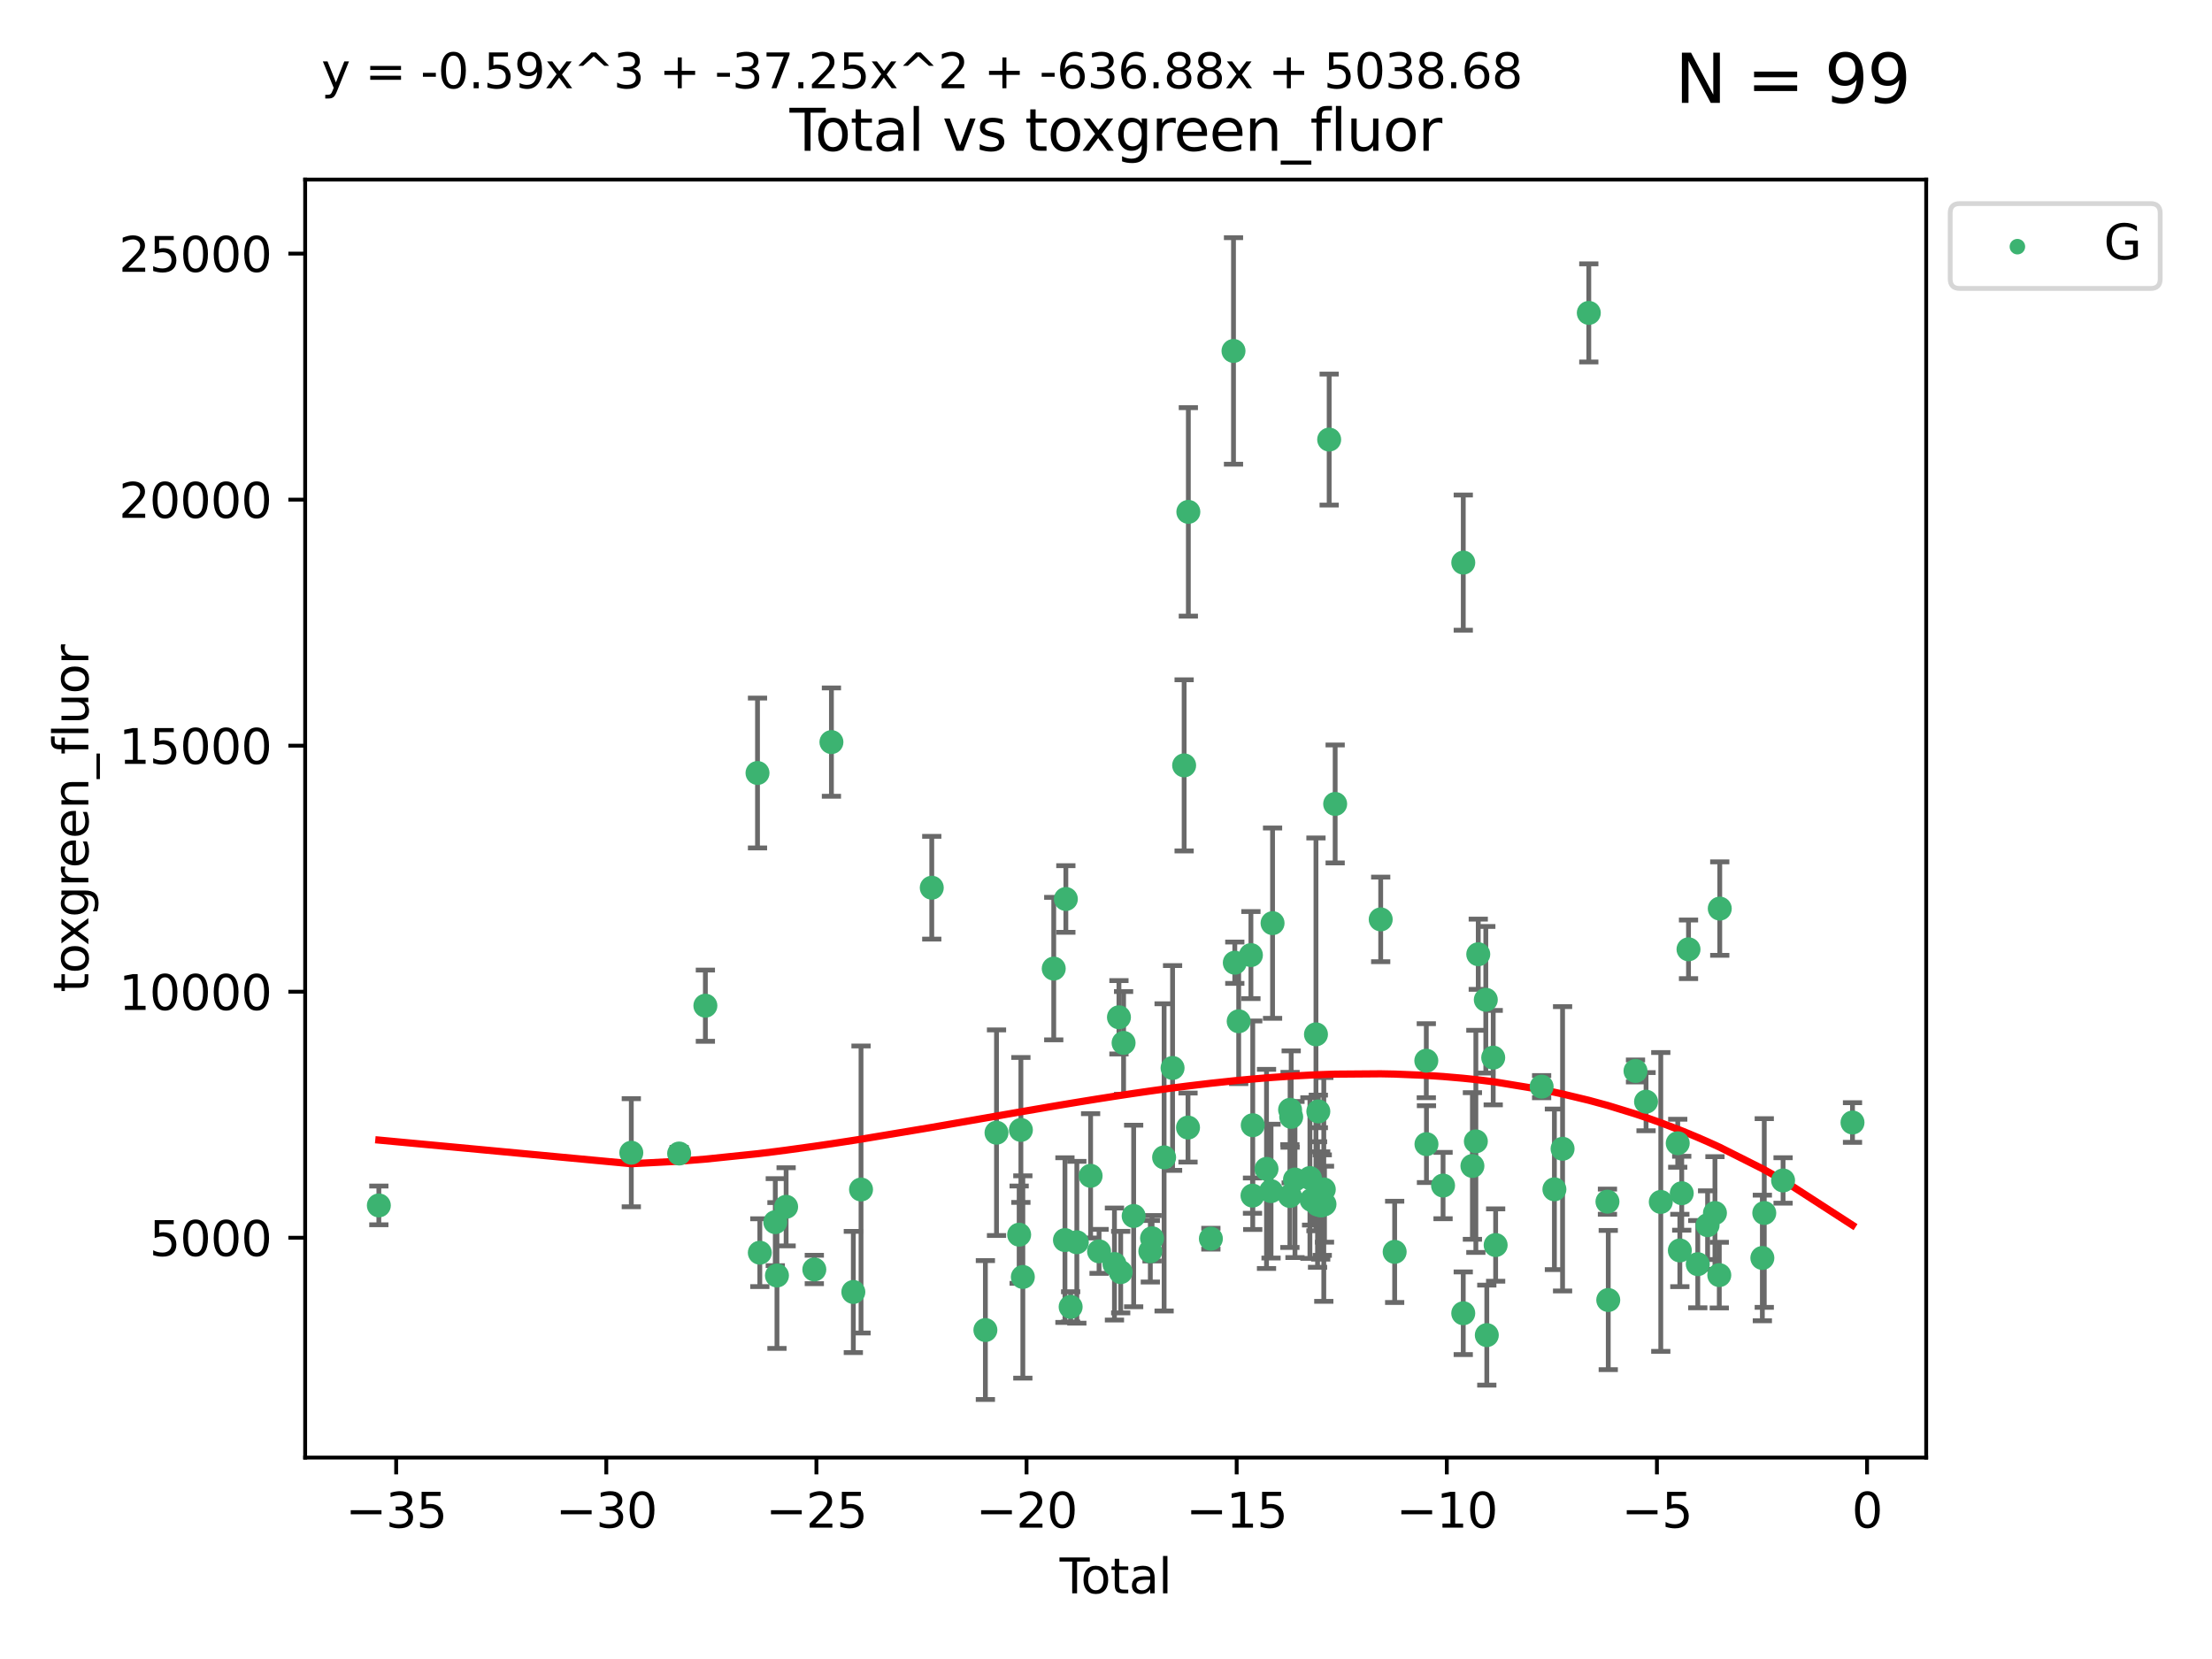 <?xml version="1.0" encoding="utf-8" standalone="no"?>
<!DOCTYPE svg PUBLIC "-//W3C//DTD SVG 1.1//EN"
  "http://www.w3.org/Graphics/SVG/1.1/DTD/svg11.dtd">
<svg xmlns:xlink="http://www.w3.org/1999/xlink" width="460.8pt" height="345.6pt" viewBox="0 0 460.8 345.6" xmlns="http://www.w3.org/2000/svg" version="1.1">
 <defs>
  <style type="text/css">*{stroke-linejoin: round; stroke-linecap: butt}</style>
 </defs>
 <g id="figure_1">
  <g id="patch_1">
   <path d="M 0 345.6 
L 460.8 345.6 
L 460.8 0 
L 0 0 
z
" style="fill: #ffffff"/>
  </g>
  <g id="axes_1">
   <g id="patch_2">
    <path d="M 63.571 303.64 
L 401.26 303.64 
L 401.26 37.411 
L 63.571 37.411 
z
" style="fill: #ffffff"/>
   </g>
   <g id="PathCollection_1">
    <defs>
     <path id="mdc025bd83c" d="M 0 1.118 
C 0.297 1.118 0.581 1 0.791 0.791 
C 1 0.581 1.118 0.297 1.118 0 
C 1.118 -0.297 1 -0.581 0.791 -0.791 
C 0.581 -1 0.297 -1.118 0 -1.118 
C -0.297 -1.118 -0.581 -1 -0.791 -0.791 
C -1 -0.581 -1.118 -0.297 -1.118 0 
C -1.118 0.297 -1 0.581 -0.791 0.791 
C -0.581 1 -0.297 1.118 0 1.118 
z
" style="stroke: #3cb371"/>
    </defs>
    <g clip-path="url(#p3acc0750bc)">
     <use xlink:href="#mdc025bd83c" x="78.921" y="251.111" style="fill: #3cb371; stroke: #3cb371"/>
     <use xlink:href="#mdc025bd83c" x="131.513" y="240.133" style="fill: #3cb371; stroke: #3cb371"/>
     <use xlink:href="#mdc025bd83c" x="141.478" y="240.299" style="fill: #3cb371; stroke: #3cb371"/>
     <use xlink:href="#mdc025bd83c" x="146.943" y="209.503" style="fill: #3cb371; stroke: #3cb371"/>
     <use xlink:href="#mdc025bd83c" x="157.803" y="161.029" style="fill: #3cb371; stroke: #3cb371"/>
     <use xlink:href="#mdc025bd83c" x="158.285" y="260.958" style="fill: #3cb371; stroke: #3cb371"/>
     <use xlink:href="#mdc025bd83c" x="161.507" y="254.595" style="fill: #3cb371; stroke: #3cb371"/>
     <use xlink:href="#mdc025bd83c" x="161.855" y="265.711" style="fill: #3cb371; stroke: #3cb371"/>
     <use xlink:href="#mdc025bd83c" x="163.764" y="251.399" style="fill: #3cb371; stroke: #3cb371"/>
     <use xlink:href="#mdc025bd83c" x="169.637" y="264.455" style="fill: #3cb371; stroke: #3cb371"/>
     <use xlink:href="#mdc025bd83c" x="173.202" y="154.592" style="fill: #3cb371; stroke: #3cb371"/>
     <use xlink:href="#mdc025bd83c" x="177.766" y="269.142" style="fill: #3cb371; stroke: #3cb371"/>
     <use xlink:href="#mdc025bd83c" x="179.368" y="247.795" style="fill: #3cb371; stroke: #3cb371"/>
     <use xlink:href="#mdc025bd83c" x="194.105" y="184.927" style="fill: #3cb371; stroke: #3cb371"/>
     <use xlink:href="#mdc025bd83c" x="205.275" y="277.073" style="fill: #3cb371; stroke: #3cb371"/>
     <use xlink:href="#mdc025bd83c" x="207.592" y="235.963" style="fill: #3cb371; stroke: #3cb371"/>
     <use xlink:href="#mdc025bd83c" x="212.309" y="257.208" style="fill: #3cb371; stroke: #3cb371"/>
     <use xlink:href="#mdc025bd83c" x="212.67" y="235.386" style="fill: #3cb371; stroke: #3cb371"/>
     <use xlink:href="#mdc025bd83c" x="213.076" y="266.015" style="fill: #3cb371; stroke: #3cb371"/>
     <use xlink:href="#mdc025bd83c" x="219.513" y="201.776" style="fill: #3cb371; stroke: #3cb371"/>
     <use xlink:href="#mdc025bd83c" x="221.848" y="258.331" style="fill: #3cb371; stroke: #3cb371"/>
     <use xlink:href="#mdc025bd83c" x="222.037" y="187.276" style="fill: #3cb371; stroke: #3cb371"/>
     <use xlink:href="#mdc025bd83c" x="223.035" y="272.245" style="fill: #3cb371; stroke: #3cb371"/>
     <use xlink:href="#mdc025bd83c" x="224.325" y="258.786" style="fill: #3cb371; stroke: #3cb371"/>
     <use xlink:href="#mdc025bd83c" x="227.194" y="244.947" style="fill: #3cb371; stroke: #3cb371"/>
     <use xlink:href="#mdc025bd83c" x="228.956" y="260.679" style="fill: #3cb371; stroke: #3cb371"/>
     <use xlink:href="#mdc025bd83c" x="232.161" y="263.32" style="fill: #3cb371; stroke: #3cb371"/>
     <use xlink:href="#mdc025bd83c" x="233.097" y="211.918" style="fill: #3cb371; stroke: #3cb371"/>
     <use xlink:href="#mdc025bd83c" x="233.463" y="265.008" style="fill: #3cb371; stroke: #3cb371"/>
     <use xlink:href="#mdc025bd83c" x="234.064" y="217.256" style="fill: #3cb371; stroke: #3cb371"/>
     <use xlink:href="#mdc025bd83c" x="236.162" y="253.313" style="fill: #3cb371; stroke: #3cb371"/>
     <use xlink:href="#mdc025bd83c" x="239.635" y="260.663" style="fill: #3cb371; stroke: #3cb371"/>
     <use xlink:href="#mdc025bd83c" x="239.993" y="257.952" style="fill: #3cb371; stroke: #3cb371"/>
     <use xlink:href="#mdc025bd83c" x="242.506" y="241.101" style="fill: #3cb371; stroke: #3cb371"/>
     <use xlink:href="#mdc025bd83c" x="244.269" y="222.477" style="fill: #3cb371; stroke: #3cb371"/>
     <use xlink:href="#mdc025bd83c" x="246.676" y="159.441" style="fill: #3cb371; stroke: #3cb371"/>
     <use xlink:href="#mdc025bd83c" x="247.484" y="234.891" style="fill: #3cb371; stroke: #3cb371"/>
     <use xlink:href="#mdc025bd83c" x="247.554" y="106.634" style="fill: #3cb371; stroke: #3cb371"/>
     <use xlink:href="#mdc025bd83c" x="252.248" y="258.042" style="fill: #3cb371; stroke: #3cb371"/>
     <use xlink:href="#mdc025bd83c" x="256.961" y="73.106" style="fill: #3cb371; stroke: #3cb371"/>
     <use xlink:href="#mdc025bd83c" x="257.231" y="200.55" style="fill: #3cb371; stroke: #3cb371"/>
     <use xlink:href="#mdc025bd83c" x="258.041" y="212.753" style="fill: #3cb371; stroke: #3cb371"/>
     <use xlink:href="#mdc025bd83c" x="260.59" y="198.962" style="fill: #3cb371; stroke: #3cb371"/>
     <use xlink:href="#mdc025bd83c" x="260.919" y="249.068" style="fill: #3cb371; stroke: #3cb371"/>
     <use xlink:href="#mdc025bd83c" x="260.969" y="234.403" style="fill: #3cb371; stroke: #3cb371"/>
     <use xlink:href="#mdc025bd83c" x="263.838" y="243.505" style="fill: #3cb371; stroke: #3cb371"/>
     <use xlink:href="#mdc025bd83c" x="264.781" y="248.134" style="fill: #3cb371; stroke: #3cb371"/>
     <use xlink:href="#mdc025bd83c" x="265.098" y="192.308" style="fill: #3cb371; stroke: #3cb371"/>
     <use xlink:href="#mdc025bd83c" x="268.708" y="249.152" style="fill: #3cb371; stroke: #3cb371"/>
     <use xlink:href="#mdc025bd83c" x="268.75" y="231.189" style="fill: #3cb371; stroke: #3cb371"/>
     <use xlink:href="#mdc025bd83c" x="268.979" y="232.661" style="fill: #3cb371; stroke: #3cb371"/>
     <use xlink:href="#mdc025bd83c" x="269.769" y="245.721" style="fill: #3cb371; stroke: #3cb371"/>
     <use xlink:href="#mdc025bd83c" x="272.88" y="245.408" style="fill: #3cb371; stroke: #3cb371"/>
     <use xlink:href="#mdc025bd83c" x="273.228" y="249.975" style="fill: #3cb371; stroke: #3cb371"/>
     <use xlink:href="#mdc025bd83c" x="274.14" y="215.477" style="fill: #3cb371; stroke: #3cb371"/>
     <use xlink:href="#mdc025bd83c" x="274.47" y="250.92" style="fill: #3cb371; stroke: #3cb371"/>
     <use xlink:href="#mdc025bd83c" x="274.632" y="231.529" style="fill: #3cb371; stroke: #3cb371"/>
     <use xlink:href="#mdc025bd83c" x="275.126" y="251.124" style="fill: #3cb371; stroke: #3cb371"/>
     <use xlink:href="#mdc025bd83c" x="275.448" y="251.046" style="fill: #3cb371; stroke: #3cb371"/>
     <use xlink:href="#mdc025bd83c" x="275.77" y="247.778" style="fill: #3cb371; stroke: #3cb371"/>
     <use xlink:href="#mdc025bd83c" x="275.916" y="250.854" style="fill: #3cb371; stroke: #3cb371"/>
     <use xlink:href="#mdc025bd83c" x="276.89" y="91.572" style="fill: #3cb371; stroke: #3cb371"/>
     <use xlink:href="#mdc025bd83c" x="278.139" y="167.476" style="fill: #3cb371; stroke: #3cb371"/>
     <use xlink:href="#mdc025bd83c" x="287.625" y="191.527" style="fill: #3cb371; stroke: #3cb371"/>
     <use xlink:href="#mdc025bd83c" x="290.534" y="260.786" style="fill: #3cb371; stroke: #3cb371"/>
     <use xlink:href="#mdc025bd83c" x="297.126" y="220.966" style="fill: #3cb371; stroke: #3cb371"/>
     <use xlink:href="#mdc025bd83c" x="297.159" y="238.348" style="fill: #3cb371; stroke: #3cb371"/>
     <use xlink:href="#mdc025bd83c" x="300.617" y="246.973" style="fill: #3cb371; stroke: #3cb371"/>
     <use xlink:href="#mdc025bd83c" x="304.822" y="273.574" style="fill: #3cb371; stroke: #3cb371"/>
     <use xlink:href="#mdc025bd83c" x="304.827" y="117.2" style="fill: #3cb371; stroke: #3cb371"/>
     <use xlink:href="#mdc025bd83c" x="306.731" y="242.895" style="fill: #3cb371; stroke: #3cb371"/>
     <use xlink:href="#mdc025bd83c" x="307.449" y="237.767" style="fill: #3cb371; stroke: #3cb371"/>
     <use xlink:href="#mdc025bd83c" x="307.948" y="198.787" style="fill: #3cb371; stroke: #3cb371"/>
     <use xlink:href="#mdc025bd83c" x="309.52" y="208.267" style="fill: #3cb371; stroke: #3cb371"/>
     <use xlink:href="#mdc025bd83c" x="309.728" y="278.131" style="fill: #3cb371; stroke: #3cb371"/>
     <use xlink:href="#mdc025bd83c" x="311.064" y="220.323" style="fill: #3cb371; stroke: #3cb371"/>
     <use xlink:href="#mdc025bd83c" x="311.571" y="259.368" style="fill: #3cb371; stroke: #3cb371"/>
     <use xlink:href="#mdc025bd83c" x="321.149" y="226.369" style="fill: #3cb371; stroke: #3cb371"/>
     <use xlink:href="#mdc025bd83c" x="323.811" y="247.756" style="fill: #3cb371; stroke: #3cb371"/>
     <use xlink:href="#mdc025bd83c" x="325.513" y="239.312" style="fill: #3cb371; stroke: #3cb371"/>
     <use xlink:href="#mdc025bd83c" x="330.977" y="65.183" style="fill: #3cb371; stroke: #3cb371"/>
     <use xlink:href="#mdc025bd83c" x="334.863" y="250.329" style="fill: #3cb371; stroke: #3cb371"/>
     <use xlink:href="#mdc025bd83c" x="335.029" y="270.818" style="fill: #3cb371; stroke: #3cb371"/>
     <use xlink:href="#mdc025bd83c" x="340.705" y="223.102" style="fill: #3cb371; stroke: #3cb371"/>
     <use xlink:href="#mdc025bd83c" x="342.902" y="229.499" style="fill: #3cb371; stroke: #3cb371"/>
     <use xlink:href="#mdc025bd83c" x="345.972" y="250.384" style="fill: #3cb371; stroke: #3cb371"/>
     <use xlink:href="#mdc025bd83c" x="349.503" y="238.157" style="fill: #3cb371; stroke: #3cb371"/>
     <use xlink:href="#mdc025bd83c" x="349.942" y="260.493" style="fill: #3cb371; stroke: #3cb371"/>
     <use xlink:href="#mdc025bd83c" x="350.336" y="248.573" style="fill: #3cb371; stroke: #3cb371"/>
     <use xlink:href="#mdc025bd83c" x="351.748" y="197.758" style="fill: #3cb371; stroke: #3cb371"/>
     <use xlink:href="#mdc025bd83c" x="353.679" y="263.349" style="fill: #3cb371; stroke: #3cb371"/>
     <use xlink:href="#mdc025bd83c" x="355.722" y="255.227" style="fill: #3cb371; stroke: #3cb371"/>
     <use xlink:href="#mdc025bd83c" x="357.256" y="252.692" style="fill: #3cb371; stroke: #3cb371"/>
     <use xlink:href="#mdc025bd83c" x="358.159" y="265.63" style="fill: #3cb371; stroke: #3cb371"/>
     <use xlink:href="#mdc025bd83c" x="358.258" y="189.277" style="fill: #3cb371; stroke: #3cb371"/>
     <use xlink:href="#mdc025bd83c" x="367.13" y="262.057" style="fill: #3cb371; stroke: #3cb371"/>
     <use xlink:href="#mdc025bd83c" x="367.53" y="252.69" style="fill: #3cb371; stroke: #3cb371"/>
     <use xlink:href="#mdc025bd83c" x="371.448" y="245.91" style="fill: #3cb371; stroke: #3cb371"/>
     <use xlink:href="#mdc025bd83c" x="385.911" y="233.84" style="fill: #3cb371; stroke: #3cb371"/>
    </g>
   </g>
   <g id="matplotlib.axis_1">
    <g id="xtick_1">
     <g id="line2d_1">
      <defs>
       <path id="m962f087f52" d="M 0 0 
L 0 3.5 
" style="stroke: #000000; stroke-width: 0.8"/>
      </defs>
      <g>
       <use xlink:href="#m962f087f52" x="82.529" y="303.64" style="stroke: #000000; stroke-width: 0.8"/>
      </g>
     </g>
     <g id="text_1">
      <!-- −35 -->
      <g transform="translate(71.977 318.238)scale(0.1 -0.1)">
       <defs>
        <path id="DejaVuSans-2212" d="M 678 2272 
L 4684 2272 
L 4684 1741 
L 678 1741 
L 678 2272 
z
" transform="scale(0.016)"/>
        <path id="DejaVuSans-33" d="M 2597 2516 
Q 3050 2419 3304 2112 
Q 3559 1806 3559 1356 
Q 3559 666 3084 287 
Q 2609 -91 1734 -91 
Q 1441 -91 1130 -33 
Q 819 25 488 141 
L 488 750 
Q 750 597 1062 519 
Q 1375 441 1716 441 
Q 2309 441 2620 675 
Q 2931 909 2931 1356 
Q 2931 1769 2642 2001 
Q 2353 2234 1838 2234 
L 1294 2234 
L 1294 2753 
L 1863 2753 
Q 2328 2753 2575 2939 
Q 2822 3125 2822 3475 
Q 2822 3834 2567 4026 
Q 2313 4219 1838 4219 
Q 1578 4219 1281 4162 
Q 984 4106 628 3988 
L 628 4550 
Q 988 4650 1302 4700 
Q 1616 4750 1894 4750 
Q 2613 4750 3031 4423 
Q 3450 4097 3450 3541 
Q 3450 3153 3228 2886 
Q 3006 2619 2597 2516 
z
" transform="scale(0.016)"/>
        <path id="DejaVuSans-35" d="M 691 4666 
L 3169 4666 
L 3169 4134 
L 1269 4134 
L 1269 2991 
Q 1406 3038 1543 3061 
Q 1681 3084 1819 3084 
Q 2600 3084 3056 2656 
Q 3513 2228 3513 1497 
Q 3513 744 3044 326 
Q 2575 -91 1722 -91 
Q 1428 -91 1123 -41 
Q 819 9 494 109 
L 494 744 
Q 775 591 1075 516 
Q 1375 441 1709 441 
Q 2250 441 2565 725 
Q 2881 1009 2881 1497 
Q 2881 1984 2565 2268 
Q 2250 2553 1709 2553 
Q 1456 2553 1204 2497 
Q 953 2441 691 2322 
L 691 4666 
z
" transform="scale(0.016)"/>
       </defs>
       <use xlink:href="#DejaVuSans-2212"/>
       <use xlink:href="#DejaVuSans-33" x="83.789"/>
       <use xlink:href="#DejaVuSans-35" x="147.412"/>
      </g>
     </g>
    </g>
    <g id="xtick_2">
     <g id="line2d_2">
      <g>
       <use xlink:href="#m962f087f52" x="126.303" y="303.64" style="stroke: #000000; stroke-width: 0.8"/>
      </g>
     </g>
     <g id="text_2">
      <!-- −30 -->
      <g transform="translate(115.75 318.238)scale(0.1 -0.1)">
       <defs>
        <path id="DejaVuSans-30" d="M 2034 4250 
Q 1547 4250 1301 3770 
Q 1056 3291 1056 2328 
Q 1056 1369 1301 889 
Q 1547 409 2034 409 
Q 2525 409 2770 889 
Q 3016 1369 3016 2328 
Q 3016 3291 2770 3770 
Q 2525 4250 2034 4250 
z
M 2034 4750 
Q 2819 4750 3233 4129 
Q 3647 3509 3647 2328 
Q 3647 1150 3233 529 
Q 2819 -91 2034 -91 
Q 1250 -91 836 529 
Q 422 1150 422 2328 
Q 422 3509 836 4129 
Q 1250 4750 2034 4750 
z
" transform="scale(0.016)"/>
       </defs>
       <use xlink:href="#DejaVuSans-2212"/>
       <use xlink:href="#DejaVuSans-33" x="83.789"/>
       <use xlink:href="#DejaVuSans-30" x="147.412"/>
      </g>
     </g>
    </g>
    <g id="xtick_3">
     <g id="line2d_3">
      <g>
       <use xlink:href="#m962f087f52" x="170.076" y="303.64" style="stroke: #000000; stroke-width: 0.8"/>
      </g>
     </g>
     <g id="text_3">
      <!-- −25 -->
      <g transform="translate(159.524 318.238)scale(0.1 -0.1)">
       <defs>
        <path id="DejaVuSans-32" d="M 1228 531 
L 3431 531 
L 3431 0 
L 469 0 
L 469 531 
Q 828 903 1448 1529 
Q 2069 2156 2228 2338 
Q 2531 2678 2651 2914 
Q 2772 3150 2772 3378 
Q 2772 3750 2511 3984 
Q 2250 4219 1831 4219 
Q 1534 4219 1204 4116 
Q 875 4013 500 3803 
L 500 4441 
Q 881 4594 1212 4672 
Q 1544 4750 1819 4750 
Q 2544 4750 2975 4387 
Q 3406 4025 3406 3419 
Q 3406 3131 3298 2873 
Q 3191 2616 2906 2266 
Q 2828 2175 2409 1742 
Q 1991 1309 1228 531 
z
" transform="scale(0.016)"/>
       </defs>
       <use xlink:href="#DejaVuSans-2212"/>
       <use xlink:href="#DejaVuSans-32" x="83.789"/>
       <use xlink:href="#DejaVuSans-35" x="147.412"/>
      </g>
     </g>
    </g>
    <g id="xtick_4">
     <g id="line2d_4">
      <g>
       <use xlink:href="#m962f087f52" x="213.849" y="303.64" style="stroke: #000000; stroke-width: 0.8"/>
      </g>
     </g>
     <g id="text_4">
      <!-- −20 -->
      <g transform="translate(203.297 318.238)scale(0.1 -0.1)">
       <use xlink:href="#DejaVuSans-2212"/>
       <use xlink:href="#DejaVuSans-32" x="83.789"/>
       <use xlink:href="#DejaVuSans-30" x="147.412"/>
      </g>
     </g>
    </g>
    <g id="xtick_5">
     <g id="line2d_5">
      <g>
       <use xlink:href="#m962f087f52" x="257.622" y="303.64" style="stroke: #000000; stroke-width: 0.8"/>
      </g>
     </g>
     <g id="text_5">
      <!-- −15 -->
      <g transform="translate(247.07 318.238)scale(0.1 -0.1)">
       <defs>
        <path id="DejaVuSans-31" d="M 794 531 
L 1825 531 
L 1825 4091 
L 703 3866 
L 703 4441 
L 1819 4666 
L 2450 4666 
L 2450 531 
L 3481 531 
L 3481 0 
L 794 0 
L 794 531 
z
" transform="scale(0.016)"/>
       </defs>
       <use xlink:href="#DejaVuSans-2212"/>
       <use xlink:href="#DejaVuSans-31" x="83.789"/>
       <use xlink:href="#DejaVuSans-35" x="147.412"/>
      </g>
     </g>
    </g>
    <g id="xtick_6">
     <g id="line2d_6">
      <g>
       <use xlink:href="#m962f087f52" x="301.396" y="303.64" style="stroke: #000000; stroke-width: 0.8"/>
      </g>
     </g>
     <g id="text_6">
      <!-- −10 -->
      <g transform="translate(290.843 318.238)scale(0.1 -0.1)">
       <use xlink:href="#DejaVuSans-2212"/>
       <use xlink:href="#DejaVuSans-31" x="83.789"/>
       <use xlink:href="#DejaVuSans-30" x="147.412"/>
      </g>
     </g>
    </g>
    <g id="xtick_7">
     <g id="line2d_7">
      <g>
       <use xlink:href="#m962f087f52" x="345.169" y="303.64" style="stroke: #000000; stroke-width: 0.8"/>
      </g>
     </g>
     <g id="text_7">
      <!-- −5 -->
      <g transform="translate(337.798 318.238)scale(0.1 -0.1)">
       <use xlink:href="#DejaVuSans-2212"/>
       <use xlink:href="#DejaVuSans-35" x="83.789"/>
      </g>
     </g>
    </g>
    <g id="xtick_8">
     <g id="line2d_8">
      <g>
       <use xlink:href="#m962f087f52" x="388.942" y="303.64" style="stroke: #000000; stroke-width: 0.8"/>
      </g>
     </g>
     <g id="text_8">
      <!-- 0 -->
      <g transform="translate(385.761 318.238)scale(0.1 -0.1)">
       <use xlink:href="#DejaVuSans-30"/>
      </g>
     </g>
    </g>
    <g id="text_9">
     <!-- Total -->
     <g transform="translate(220.739 331.917)scale(0.1 -0.1)">
      <defs>
       <path id="DejaVuSans-54" d="M -19 4666 
L 3928 4666 
L 3928 4134 
L 2272 4134 
L 2272 0 
L 1638 0 
L 1638 4134 
L -19 4134 
L -19 4666 
z
" transform="scale(0.016)"/>
       <path id="DejaVuSans-6f" d="M 1959 3097 
Q 1497 3097 1228 2736 
Q 959 2375 959 1747 
Q 959 1119 1226 758 
Q 1494 397 1959 397 
Q 2419 397 2687 759 
Q 2956 1122 2956 1747 
Q 2956 2369 2687 2733 
Q 2419 3097 1959 3097 
z
M 1959 3584 
Q 2709 3584 3137 3096 
Q 3566 2609 3566 1747 
Q 3566 888 3137 398 
Q 2709 -91 1959 -91 
Q 1206 -91 779 398 
Q 353 888 353 1747 
Q 353 2609 779 3096 
Q 1206 3584 1959 3584 
z
" transform="scale(0.016)"/>
       <path id="DejaVuSans-74" d="M 1172 4494 
L 1172 3500 
L 2356 3500 
L 2356 3053 
L 1172 3053 
L 1172 1153 
Q 1172 725 1289 603 
Q 1406 481 1766 481 
L 2356 481 
L 2356 0 
L 1766 0 
Q 1100 0 847 248 
Q 594 497 594 1153 
L 594 3053 
L 172 3053 
L 172 3500 
L 594 3500 
L 594 4494 
L 1172 4494 
z
" transform="scale(0.016)"/>
       <path id="DejaVuSans-61" d="M 2194 1759 
Q 1497 1759 1228 1600 
Q 959 1441 959 1056 
Q 959 750 1161 570 
Q 1363 391 1709 391 
Q 2188 391 2477 730 
Q 2766 1069 2766 1631 
L 2766 1759 
L 2194 1759 
z
M 3341 1997 
L 3341 0 
L 2766 0 
L 2766 531 
Q 2569 213 2275 61 
Q 1981 -91 1556 -91 
Q 1019 -91 701 211 
Q 384 513 384 1019 
Q 384 1609 779 1909 
Q 1175 2209 1959 2209 
L 2766 2209 
L 2766 2266 
Q 2766 2663 2505 2880 
Q 2244 3097 1772 3097 
Q 1472 3097 1187 3025 
Q 903 2953 641 2809 
L 641 3341 
Q 956 3463 1253 3523 
Q 1550 3584 1831 3584 
Q 2591 3584 2966 3190 
Q 3341 2797 3341 1997 
z
" transform="scale(0.016)"/>
       <path id="DejaVuSans-6c" d="M 603 4863 
L 1178 4863 
L 1178 0 
L 603 0 
L 603 4863 
z
" transform="scale(0.016)"/>
      </defs>
      <use xlink:href="#DejaVuSans-54"/>
      <use xlink:href="#DejaVuSans-6f" x="44.084"/>
      <use xlink:href="#DejaVuSans-74" x="105.266"/>
      <use xlink:href="#DejaVuSans-61" x="144.475"/>
      <use xlink:href="#DejaVuSans-6c" x="205.754"/>
     </g>
    </g>
   </g>
   <g id="matplotlib.axis_2">
    <g id="ytick_1">
     <g id="line2d_9">
      <defs>
       <path id="m6d1f6acc21" d="M 0 0 
L -3.5 0 
" style="stroke: #000000; stroke-width: 0.8"/>
      </defs>
      <g>
       <use xlink:href="#m6d1f6acc21" x="63.571" y="257.843" style="stroke: #000000; stroke-width: 0.8"/>
      </g>
     </g>
     <g id="text_10">
      <!-- 5000 -->
      <g transform="translate(31.121 261.642)scale(0.1 -0.1)">
       <use xlink:href="#DejaVuSans-35"/>
       <use xlink:href="#DejaVuSans-30" x="63.623"/>
       <use xlink:href="#DejaVuSans-30" x="127.246"/>
       <use xlink:href="#DejaVuSans-30" x="190.869"/>
      </g>
     </g>
    </g>
    <g id="ytick_2">
     <g id="line2d_10">
      <g>
       <use xlink:href="#m6d1f6acc21" x="63.571" y="206.589" style="stroke: #000000; stroke-width: 0.8"/>
      </g>
     </g>
     <g id="text_11">
      <!-- 10000 -->
      <g transform="translate(24.759 210.388)scale(0.1 -0.1)">
       <use xlink:href="#DejaVuSans-31"/>
       <use xlink:href="#DejaVuSans-30" x="63.623"/>
       <use xlink:href="#DejaVuSans-30" x="127.246"/>
       <use xlink:href="#DejaVuSans-30" x="190.869"/>
       <use xlink:href="#DejaVuSans-30" x="254.492"/>
      </g>
     </g>
    </g>
    <g id="ytick_3">
     <g id="line2d_11">
      <g>
       <use xlink:href="#m6d1f6acc21" x="63.571" y="155.335" style="stroke: #000000; stroke-width: 0.8"/>
      </g>
     </g>
     <g id="text_12">
      <!-- 15000 -->
      <g transform="translate(24.759 159.135)scale(0.1 -0.1)">
       <use xlink:href="#DejaVuSans-31"/>
       <use xlink:href="#DejaVuSans-35" x="63.623"/>
       <use xlink:href="#DejaVuSans-30" x="127.246"/>
       <use xlink:href="#DejaVuSans-30" x="190.869"/>
       <use xlink:href="#DejaVuSans-30" x="254.492"/>
      </g>
     </g>
    </g>
    <g id="ytick_4">
     <g id="line2d_12">
      <g>
       <use xlink:href="#m6d1f6acc21" x="63.571" y="104.082" style="stroke: #000000; stroke-width: 0.8"/>
      </g>
     </g>
     <g id="text_13">
      <!-- 20000 -->
      <g transform="translate(24.759 107.881)scale(0.1 -0.1)">
       <use xlink:href="#DejaVuSans-32"/>
       <use xlink:href="#DejaVuSans-30" x="63.623"/>
       <use xlink:href="#DejaVuSans-30" x="127.246"/>
       <use xlink:href="#DejaVuSans-30" x="190.869"/>
       <use xlink:href="#DejaVuSans-30" x="254.492"/>
      </g>
     </g>
    </g>
    <g id="ytick_5">
     <g id="line2d_13">
      <g>
       <use xlink:href="#m6d1f6acc21" x="63.571" y="52.828" style="stroke: #000000; stroke-width: 0.8"/>
      </g>
     </g>
     <g id="text_14">
      <!-- 25000 -->
      <g transform="translate(24.759 56.627)scale(0.1 -0.1)">
       <use xlink:href="#DejaVuSans-32"/>
       <use xlink:href="#DejaVuSans-35" x="63.623"/>
       <use xlink:href="#DejaVuSans-30" x="127.246"/>
       <use xlink:href="#DejaVuSans-30" x="190.869"/>
       <use xlink:href="#DejaVuSans-30" x="254.492"/>
      </g>
     </g>
    </g>
    <g id="text_15">
     <!-- toxgreen_fluor -->
     <g transform="translate(18.401 206.72)rotate(-90)scale(0.1 -0.1)">
      <defs>
       <path id="DejaVuSans-78" d="M 3513 3500 
L 2247 1797 
L 3578 0 
L 2900 0 
L 1881 1375 
L 863 0 
L 184 0 
L 1544 1831 
L 300 3500 
L 978 3500 
L 1906 2253 
L 2834 3500 
L 3513 3500 
z
" transform="scale(0.016)"/>
       <path id="DejaVuSans-67" d="M 2906 1791 
Q 2906 2416 2648 2759 
Q 2391 3103 1925 3103 
Q 1463 3103 1205 2759 
Q 947 2416 947 1791 
Q 947 1169 1205 825 
Q 1463 481 1925 481 
Q 2391 481 2648 825 
Q 2906 1169 2906 1791 
z
M 3481 434 
Q 3481 -459 3084 -895 
Q 2688 -1331 1869 -1331 
Q 1566 -1331 1297 -1286 
Q 1028 -1241 775 -1147 
L 775 -588 
Q 1028 -725 1275 -790 
Q 1522 -856 1778 -856 
Q 2344 -856 2625 -561 
Q 2906 -266 2906 331 
L 2906 616 
Q 2728 306 2450 153 
Q 2172 0 1784 0 
Q 1141 0 747 490 
Q 353 981 353 1791 
Q 353 2603 747 3093 
Q 1141 3584 1784 3584 
Q 2172 3584 2450 3431 
Q 2728 3278 2906 2969 
L 2906 3500 
L 3481 3500 
L 3481 434 
z
" transform="scale(0.016)"/>
       <path id="DejaVuSans-72" d="M 2631 2963 
Q 2534 3019 2420 3045 
Q 2306 3072 2169 3072 
Q 1681 3072 1420 2755 
Q 1159 2438 1159 1844 
L 1159 0 
L 581 0 
L 581 3500 
L 1159 3500 
L 1159 2956 
Q 1341 3275 1631 3429 
Q 1922 3584 2338 3584 
Q 2397 3584 2469 3576 
Q 2541 3569 2628 3553 
L 2631 2963 
z
" transform="scale(0.016)"/>
       <path id="DejaVuSans-65" d="M 3597 1894 
L 3597 1613 
L 953 1613 
Q 991 1019 1311 708 
Q 1631 397 2203 397 
Q 2534 397 2845 478 
Q 3156 559 3463 722 
L 3463 178 
Q 3153 47 2828 -22 
Q 2503 -91 2169 -91 
Q 1331 -91 842 396 
Q 353 884 353 1716 
Q 353 2575 817 3079 
Q 1281 3584 2069 3584 
Q 2775 3584 3186 3129 
Q 3597 2675 3597 1894 
z
M 3022 2063 
Q 3016 2534 2758 2815 
Q 2500 3097 2075 3097 
Q 1594 3097 1305 2825 
Q 1016 2553 972 2059 
L 3022 2063 
z
" transform="scale(0.016)"/>
       <path id="DejaVuSans-6e" d="M 3513 2113 
L 3513 0 
L 2938 0 
L 2938 2094 
Q 2938 2591 2744 2837 
Q 2550 3084 2163 3084 
Q 1697 3084 1428 2787 
Q 1159 2491 1159 1978 
L 1159 0 
L 581 0 
L 581 3500 
L 1159 3500 
L 1159 2956 
Q 1366 3272 1645 3428 
Q 1925 3584 2291 3584 
Q 2894 3584 3203 3211 
Q 3513 2838 3513 2113 
z
" transform="scale(0.016)"/>
       <path id="DejaVuSans-5f" d="M 3263 -1063 
L 3263 -1509 
L -63 -1509 
L -63 -1063 
L 3263 -1063 
z
" transform="scale(0.016)"/>
       <path id="DejaVuSans-66" d="M 2375 4863 
L 2375 4384 
L 1825 4384 
Q 1516 4384 1395 4259 
Q 1275 4134 1275 3809 
L 1275 3500 
L 2222 3500 
L 2222 3053 
L 1275 3053 
L 1275 0 
L 697 0 
L 697 3053 
L 147 3053 
L 147 3500 
L 697 3500 
L 697 3744 
Q 697 4328 969 4595 
Q 1241 4863 1831 4863 
L 2375 4863 
z
" transform="scale(0.016)"/>
       <path id="DejaVuSans-75" d="M 544 1381 
L 544 3500 
L 1119 3500 
L 1119 1403 
Q 1119 906 1312 657 
Q 1506 409 1894 409 
Q 2359 409 2629 706 
Q 2900 1003 2900 1516 
L 2900 3500 
L 3475 3500 
L 3475 0 
L 2900 0 
L 2900 538 
Q 2691 219 2414 64 
Q 2138 -91 1772 -91 
Q 1169 -91 856 284 
Q 544 659 544 1381 
z
M 1991 3584 
L 1991 3584 
z
" transform="scale(0.016)"/>
      </defs>
      <use xlink:href="#DejaVuSans-74"/>
      <use xlink:href="#DejaVuSans-6f" x="39.209"/>
      <use xlink:href="#DejaVuSans-78" x="97.266"/>
      <use xlink:href="#DejaVuSans-67" x="156.445"/>
      <use xlink:href="#DejaVuSans-72" x="219.922"/>
      <use xlink:href="#DejaVuSans-65" x="258.785"/>
      <use xlink:href="#DejaVuSans-65" x="320.309"/>
      <use xlink:href="#DejaVuSans-6e" x="381.832"/>
      <use xlink:href="#DejaVuSans-5f" x="445.211"/>
      <use xlink:href="#DejaVuSans-66" x="495.211"/>
      <use xlink:href="#DejaVuSans-6c" x="530.416"/>
      <use xlink:href="#DejaVuSans-75" x="558.199"/>
      <use xlink:href="#DejaVuSans-6f" x="621.578"/>
      <use xlink:href="#DejaVuSans-72" x="682.76"/>
     </g>
    </g>
   </g>
   <g id="LineCollection_1">
    <path d="M 78.921 255.145 
L 78.921 247.076 
" clip-path="url(#p3acc0750bc)" style="fill: none; stroke: #696969"/>
    <path d="M 131.513 251.391 
L 131.513 228.875 
" clip-path="url(#p3acc0750bc)" style="fill: none; stroke: #696969"/>
    <path d="M 141.478 241.574 
L 141.478 239.023 
" clip-path="url(#p3acc0750bc)" style="fill: none; stroke: #696969"/>
    <path d="M 146.943 216.921 
L 146.943 202.085 
" clip-path="url(#p3acc0750bc)" style="fill: none; stroke: #696969"/>
    <path d="M 157.803 176.64 
L 157.803 145.419 
" clip-path="url(#p3acc0750bc)" style="fill: none; stroke: #696969"/>
    <path d="M 158.285 268.022 
L 158.285 253.894 
" clip-path="url(#p3acc0750bc)" style="fill: none; stroke: #696969"/>
    <path d="M 161.507 263.659 
L 161.507 245.531 
" clip-path="url(#p3acc0750bc)" style="fill: none; stroke: #696969"/>
    <path d="M 161.855 280.896 
L 161.855 250.525 
" clip-path="url(#p3acc0750bc)" style="fill: none; stroke: #696969"/>
    <path d="M 163.764 259.542 
L 163.764 243.256 
" clip-path="url(#p3acc0750bc)" style="fill: none; stroke: #696969"/>
    <path d="M 169.637 267.413 
L 169.637 261.497 
" clip-path="url(#p3acc0750bc)" style="fill: none; stroke: #696969"/>
    <path d="M 173.202 165.877 
L 173.202 143.306 
" clip-path="url(#p3acc0750bc)" style="fill: none; stroke: #696969"/>
    <path d="M 177.766 281.765 
L 177.766 256.519 
" clip-path="url(#p3acc0750bc)" style="fill: none; stroke: #696969"/>
    <path d="M 179.368 277.691 
L 179.368 217.898 
" clip-path="url(#p3acc0750bc)" style="fill: none; stroke: #696969"/>
    <path d="M 194.105 195.633 
L 194.105 174.222 
" clip-path="url(#p3acc0750bc)" style="fill: none; stroke: #696969"/>
    <path d="M 205.275 291.539 
L 205.275 262.607 
" clip-path="url(#p3acc0750bc)" style="fill: none; stroke: #696969"/>
    <path d="M 207.592 257.379 
L 207.592 214.547 
" clip-path="url(#p3acc0750bc)" style="fill: none; stroke: #696969"/>
    <path d="M 212.309 267.345 
L 212.309 247.072 
" clip-path="url(#p3acc0750bc)" style="fill: none; stroke: #696969"/>
    <path d="M 212.67 250.481 
L 212.67 220.291 
" clip-path="url(#p3acc0750bc)" style="fill: none; stroke: #696969"/>
    <path d="M 213.076 287.091 
L 213.076 244.94 
" clip-path="url(#p3acc0750bc)" style="fill: none; stroke: #696969"/>
    <path d="M 219.513 216.615 
L 219.513 186.936 
" clip-path="url(#p3acc0750bc)" style="fill: none; stroke: #696969"/>
    <path d="M 221.848 275.483 
L 221.848 241.179 
" clip-path="url(#p3acc0750bc)" style="fill: none; stroke: #696969"/>
    <path d="M 222.037 194.214 
L 222.037 180.338 
" clip-path="url(#p3acc0750bc)" style="fill: none; stroke: #696969"/>
    <path d="M 223.035 275.395 
L 223.035 269.095 
" clip-path="url(#p3acc0750bc)" style="fill: none; stroke: #696969"/>
    <path d="M 224.325 275.639 
L 224.325 241.932 
" clip-path="url(#p3acc0750bc)" style="fill: none; stroke: #696969"/>
    <path d="M 227.194 257.898 
L 227.194 231.996 
" clip-path="url(#p3acc0750bc)" style="fill: none; stroke: #696969"/>
    <path d="M 228.956 265.262 
L 228.956 256.097 
" clip-path="url(#p3acc0750bc)" style="fill: none; stroke: #696969"/>
    <path d="M 232.161 274.989 
L 232.161 251.652 
" clip-path="url(#p3acc0750bc)" style="fill: none; stroke: #696969"/>
    <path d="M 233.097 219.562 
L 233.097 204.275 
" clip-path="url(#p3acc0750bc)" style="fill: none; stroke: #696969"/>
    <path d="M 233.463 273.502 
L 233.463 256.514 
" clip-path="url(#p3acc0750bc)" style="fill: none; stroke: #696969"/>
    <path d="M 234.064 227.96 
L 234.064 206.552 
" clip-path="url(#p3acc0750bc)" style="fill: none; stroke: #696969"/>
    <path d="M 236.162 272.224 
L 236.162 234.402 
" clip-path="url(#p3acc0750bc)" style="fill: none; stroke: #696969"/>
    <path d="M 239.635 267.067 
L 239.635 254.258 
" clip-path="url(#p3acc0750bc)" style="fill: none; stroke: #696969"/>
    <path d="M 239.993 262.686 
L 239.993 253.219 
" clip-path="url(#p3acc0750bc)" style="fill: none; stroke: #696969"/>
    <path d="M 242.506 273.099 
L 242.506 209.103 
" clip-path="url(#p3acc0750bc)" style="fill: none; stroke: #696969"/>
    <path d="M 244.269 243.804 
L 244.269 201.15 
" clip-path="url(#p3acc0750bc)" style="fill: none; stroke: #696969"/>
    <path d="M 246.676 177.268 
L 246.676 141.614 
" clip-path="url(#p3acc0750bc)" style="fill: none; stroke: #696969"/>
    <path d="M 247.484 242.077 
L 247.484 227.706 
" clip-path="url(#p3acc0750bc)" style="fill: none; stroke: #696969"/>
    <path d="M 247.554 128.347 
L 247.554 84.922 
" clip-path="url(#p3acc0750bc)" style="fill: none; stroke: #696969"/>
    <path d="M 252.248 260.22 
L 252.248 255.865 
" clip-path="url(#p3acc0750bc)" style="fill: none; stroke: #696969"/>
    <path d="M 256.961 96.699 
L 256.961 49.513 
" clip-path="url(#p3acc0750bc)" style="fill: none; stroke: #696969"/>
    <path d="M 257.231 204.859 
L 257.231 196.242 
" clip-path="url(#p3acc0750bc)" style="fill: none; stroke: #696969"/>
    <path d="M 258.041 225.734 
L 258.041 199.773 
" clip-path="url(#p3acc0750bc)" style="fill: none; stroke: #696969"/>
    <path d="M 260.59 208.03 
L 260.59 189.895 
" clip-path="url(#p3acc0750bc)" style="fill: none; stroke: #696969"/>
    <path d="M 260.919 252.743 
L 260.919 245.394 
" clip-path="url(#p3acc0750bc)" style="fill: none; stroke: #696969"/>
    <path d="M 260.969 256.121 
L 260.969 212.684 
" clip-path="url(#p3acc0750bc)" style="fill: none; stroke: #696969"/>
    <path d="M 263.838 264.249 
L 263.838 222.761 
" clip-path="url(#p3acc0750bc)" style="fill: none; stroke: #696969"/>
    <path d="M 264.781 262.072 
L 264.781 234.195 
" clip-path="url(#p3acc0750bc)" style="fill: none; stroke: #696969"/>
    <path d="M 265.098 212.13 
L 265.098 172.487 
" clip-path="url(#p3acc0750bc)" style="fill: none; stroke: #696969"/>
    <path d="M 268.708 259.865 
L 268.708 238.44 
" clip-path="url(#p3acc0750bc)" style="fill: none; stroke: #696969"/>
    <path d="M 268.75 238.988 
L 268.75 223.391 
" clip-path="url(#p3acc0750bc)" style="fill: none; stroke: #696969"/>
    <path d="M 268.979 246.403 
L 268.979 218.919 
" clip-path="url(#p3acc0750bc)" style="fill: none; stroke: #696969"/>
    <path d="M 269.769 261.978 
L 269.769 229.464 
" clip-path="url(#p3acc0750bc)" style="fill: none; stroke: #696969"/>
    <path d="M 272.88 262.143 
L 272.88 228.673 
" clip-path="url(#p3acc0750bc)" style="fill: none; stroke: #696969"/>
    <path d="M 273.228 255.207 
L 273.228 244.744 
" clip-path="url(#p3acc0750bc)" style="fill: none; stroke: #696969"/>
    <path d="M 274.14 256.393 
L 274.14 174.562 
" clip-path="url(#p3acc0750bc)" style="fill: none; stroke: #696969"/>
    <path d="M 274.47 263.994 
L 274.47 237.846 
" clip-path="url(#p3acc0750bc)" style="fill: none; stroke: #696969"/>
    <path d="M 274.632 234.924 
L 274.632 228.133 
" clip-path="url(#p3acc0750bc)" style="fill: none; stroke: #696969"/>
    <path d="M 275.126 262.308 
L 275.126 239.94 
" clip-path="url(#p3acc0750bc)" style="fill: none; stroke: #696969"/>
    <path d="M 275.448 261.512 
L 275.448 240.581 
" clip-path="url(#p3acc0750bc)" style="fill: none; stroke: #696969"/>
    <path d="M 275.77 271.093 
L 275.77 224.463 
" clip-path="url(#p3acc0750bc)" style="fill: none; stroke: #696969"/>
    <path d="M 275.916 258.771 
L 275.916 242.937 
" clip-path="url(#p3acc0750bc)" style="fill: none; stroke: #696969"/>
    <path d="M 276.89 105.212 
L 276.89 77.931 
" clip-path="url(#p3acc0750bc)" style="fill: none; stroke: #696969"/>
    <path d="M 278.139 179.76 
L 278.139 155.192 
" clip-path="url(#p3acc0750bc)" style="fill: none; stroke: #696969"/>
    <path d="M 287.625 200.339 
L 287.625 182.716 
" clip-path="url(#p3acc0750bc)" style="fill: none; stroke: #696969"/>
    <path d="M 290.534 271.333 
L 290.534 250.239 
" clip-path="url(#p3acc0750bc)" style="fill: none; stroke: #696969"/>
    <path d="M 297.126 228.676 
L 297.126 213.255 
" clip-path="url(#p3acc0750bc)" style="fill: none; stroke: #696969"/>
    <path d="M 297.159 246.347 
L 297.159 230.348 
" clip-path="url(#p3acc0750bc)" style="fill: none; stroke: #696969"/>
    <path d="M 300.617 253.884 
L 300.617 240.062 
" clip-path="url(#p3acc0750bc)" style="fill: none; stroke: #696969"/>
    <path d="M 304.822 282.183 
L 304.822 264.966 
" clip-path="url(#p3acc0750bc)" style="fill: none; stroke: #696969"/>
    <path d="M 304.827 131.281 
L 304.827 103.119 
" clip-path="url(#p3acc0750bc)" style="fill: none; stroke: #696969"/>
    <path d="M 306.731 258.165 
L 306.731 227.624 
" clip-path="url(#p3acc0750bc)" style="fill: none; stroke: #696969"/>
    <path d="M 307.449 260.904 
L 307.449 214.629 
" clip-path="url(#p3acc0750bc)" style="fill: none; stroke: #696969"/>
    <path d="M 307.948 206.104 
L 307.948 191.471 
" clip-path="url(#p3acc0750bc)" style="fill: none; stroke: #696969"/>
    <path d="M 309.52 223.536 
L 309.52 192.999 
" clip-path="url(#p3acc0750bc)" style="fill: none; stroke: #696969"/>
    <path d="M 309.728 288.547 
L 309.728 267.715 
" clip-path="url(#p3acc0750bc)" style="fill: none; stroke: #696969"/>
    <path d="M 311.064 230.16 
L 311.064 210.487 
" clip-path="url(#p3acc0750bc)" style="fill: none; stroke: #696969"/>
    <path d="M 311.571 266.905 
L 311.571 251.831 
" clip-path="url(#p3acc0750bc)" style="fill: none; stroke: #696969"/>
    <path d="M 321.149 228.679 
L 321.149 224.06 
" clip-path="url(#p3acc0750bc)" style="fill: none; stroke: #696969"/>
    <path d="M 323.811 264.483 
L 323.811 231.029 
" clip-path="url(#p3acc0750bc)" style="fill: none; stroke: #696969"/>
    <path d="M 325.513 268.931 
L 325.513 209.693 
" clip-path="url(#p3acc0750bc)" style="fill: none; stroke: #696969"/>
    <path d="M 330.977 75.403 
L 330.977 54.964 
" clip-path="url(#p3acc0750bc)" style="fill: none; stroke: #696969"/>
    <path d="M 334.863 252.952 
L 334.863 247.706 
" clip-path="url(#p3acc0750bc)" style="fill: none; stroke: #696969"/>
    <path d="M 335.029 285.318 
L 335.029 256.318 
" clip-path="url(#p3acc0750bc)" style="fill: none; stroke: #696969"/>
    <path d="M 340.705 225.393 
L 340.705 220.812 
" clip-path="url(#p3acc0750bc)" style="fill: none; stroke: #696969"/>
    <path d="M 342.902 235.557 
L 342.902 223.441 
" clip-path="url(#p3acc0750bc)" style="fill: none; stroke: #696969"/>
    <path d="M 345.972 281.511 
L 345.972 219.258 
" clip-path="url(#p3acc0750bc)" style="fill: none; stroke: #696969"/>
    <path d="M 349.503 243.156 
L 349.503 233.159 
" clip-path="url(#p3acc0750bc)" style="fill: none; stroke: #696969"/>
    <path d="M 349.942 268.032 
L 349.942 252.954 
" clip-path="url(#p3acc0750bc)" style="fill: none; stroke: #696969"/>
    <path d="M 350.336 256.275 
L 350.336 240.872 
" clip-path="url(#p3acc0750bc)" style="fill: none; stroke: #696969"/>
    <path d="M 351.748 203.862 
L 351.748 191.654 
" clip-path="url(#p3acc0750bc)" style="fill: none; stroke: #696969"/>
    <path d="M 353.679 272.436 
L 353.679 254.262 
" clip-path="url(#p3acc0750bc)" style="fill: none; stroke: #696969"/>
    <path d="M 355.722 262.384 
L 355.722 248.07 
" clip-path="url(#p3acc0750bc)" style="fill: none; stroke: #696969"/>
    <path d="M 357.256 264.428 
L 357.256 240.955 
" clip-path="url(#p3acc0750bc)" style="fill: none; stroke: #696969"/>
    <path d="M 358.159 272.472 
L 358.159 258.789 
" clip-path="url(#p3acc0750bc)" style="fill: none; stroke: #696969"/>
    <path d="M 358.258 199.013 
L 358.258 179.541 
" clip-path="url(#p3acc0750bc)" style="fill: none; stroke: #696969"/>
    <path d="M 367.13 275.14 
L 367.13 248.973 
" clip-path="url(#p3acc0750bc)" style="fill: none; stroke: #696969"/>
    <path d="M 367.53 272.345 
L 367.53 233.034 
" clip-path="url(#p3acc0750bc)" style="fill: none; stroke: #696969"/>
    <path d="M 371.448 250.645 
L 371.448 241.175 
" clip-path="url(#p3acc0750bc)" style="fill: none; stroke: #696969"/>
    <path d="M 385.911 237.968 
L 385.911 229.713 
" clip-path="url(#p3acc0750bc)" style="fill: none; stroke: #696969"/>
   </g>
   <g id="line2d_14">
    <defs>
     <path id="m7076765d19" d="M 2 0 
L -2 -0 
" style="stroke: #696969"/>
    </defs>
    <g clip-path="url(#p3acc0750bc)">
     <use xlink:href="#m7076765d19" x="78.921" y="255.145" style="fill: #696969; stroke: #696969"/>
     <use xlink:href="#m7076765d19" x="131.513" y="251.391" style="fill: #696969; stroke: #696969"/>
     <use xlink:href="#m7076765d19" x="141.478" y="241.574" style="fill: #696969; stroke: #696969"/>
     <use xlink:href="#m7076765d19" x="146.943" y="216.921" style="fill: #696969; stroke: #696969"/>
     <use xlink:href="#m7076765d19" x="157.803" y="176.64" style="fill: #696969; stroke: #696969"/>
     <use xlink:href="#m7076765d19" x="158.285" y="268.022" style="fill: #696969; stroke: #696969"/>
     <use xlink:href="#m7076765d19" x="161.507" y="263.659" style="fill: #696969; stroke: #696969"/>
     <use xlink:href="#m7076765d19" x="161.855" y="280.896" style="fill: #696969; stroke: #696969"/>
     <use xlink:href="#m7076765d19" x="163.764" y="259.542" style="fill: #696969; stroke: #696969"/>
     <use xlink:href="#m7076765d19" x="169.637" y="267.413" style="fill: #696969; stroke: #696969"/>
     <use xlink:href="#m7076765d19" x="173.202" y="165.877" style="fill: #696969; stroke: #696969"/>
     <use xlink:href="#m7076765d19" x="177.766" y="281.765" style="fill: #696969; stroke: #696969"/>
     <use xlink:href="#m7076765d19" x="179.368" y="277.691" style="fill: #696969; stroke: #696969"/>
     <use xlink:href="#m7076765d19" x="194.105" y="195.633" style="fill: #696969; stroke: #696969"/>
     <use xlink:href="#m7076765d19" x="205.275" y="291.539" style="fill: #696969; stroke: #696969"/>
     <use xlink:href="#m7076765d19" x="207.592" y="257.379" style="fill: #696969; stroke: #696969"/>
     <use xlink:href="#m7076765d19" x="212.309" y="267.345" style="fill: #696969; stroke: #696969"/>
     <use xlink:href="#m7076765d19" x="212.67" y="250.481" style="fill: #696969; stroke: #696969"/>
     <use xlink:href="#m7076765d19" x="213.076" y="287.091" style="fill: #696969; stroke: #696969"/>
     <use xlink:href="#m7076765d19" x="219.513" y="216.615" style="fill: #696969; stroke: #696969"/>
     <use xlink:href="#m7076765d19" x="221.848" y="275.483" style="fill: #696969; stroke: #696969"/>
     <use xlink:href="#m7076765d19" x="222.037" y="194.214" style="fill: #696969; stroke: #696969"/>
     <use xlink:href="#m7076765d19" x="223.035" y="275.395" style="fill: #696969; stroke: #696969"/>
     <use xlink:href="#m7076765d19" x="224.325" y="275.639" style="fill: #696969; stroke: #696969"/>
     <use xlink:href="#m7076765d19" x="227.194" y="257.898" style="fill: #696969; stroke: #696969"/>
     <use xlink:href="#m7076765d19" x="228.956" y="265.262" style="fill: #696969; stroke: #696969"/>
     <use xlink:href="#m7076765d19" x="232.161" y="274.989" style="fill: #696969; stroke: #696969"/>
     <use xlink:href="#m7076765d19" x="233.097" y="219.562" style="fill: #696969; stroke: #696969"/>
     <use xlink:href="#m7076765d19" x="233.463" y="273.502" style="fill: #696969; stroke: #696969"/>
     <use xlink:href="#m7076765d19" x="234.064" y="227.96" style="fill: #696969; stroke: #696969"/>
     <use xlink:href="#m7076765d19" x="236.162" y="272.224" style="fill: #696969; stroke: #696969"/>
     <use xlink:href="#m7076765d19" x="239.635" y="267.067" style="fill: #696969; stroke: #696969"/>
     <use xlink:href="#m7076765d19" x="239.993" y="262.686" style="fill: #696969; stroke: #696969"/>
     <use xlink:href="#m7076765d19" x="242.506" y="273.099" style="fill: #696969; stroke: #696969"/>
     <use xlink:href="#m7076765d19" x="244.269" y="243.804" style="fill: #696969; stroke: #696969"/>
     <use xlink:href="#m7076765d19" x="246.676" y="177.268" style="fill: #696969; stroke: #696969"/>
     <use xlink:href="#m7076765d19" x="247.484" y="242.077" style="fill: #696969; stroke: #696969"/>
     <use xlink:href="#m7076765d19" x="247.554" y="128.347" style="fill: #696969; stroke: #696969"/>
     <use xlink:href="#m7076765d19" x="252.248" y="260.22" style="fill: #696969; stroke: #696969"/>
     <use xlink:href="#m7076765d19" x="256.961" y="96.699" style="fill: #696969; stroke: #696969"/>
     <use xlink:href="#m7076765d19" x="257.231" y="204.859" style="fill: #696969; stroke: #696969"/>
     <use xlink:href="#m7076765d19" x="258.041" y="225.734" style="fill: #696969; stroke: #696969"/>
     <use xlink:href="#m7076765d19" x="260.59" y="208.03" style="fill: #696969; stroke: #696969"/>
     <use xlink:href="#m7076765d19" x="260.919" y="252.743" style="fill: #696969; stroke: #696969"/>
     <use xlink:href="#m7076765d19" x="260.969" y="256.121" style="fill: #696969; stroke: #696969"/>
     <use xlink:href="#m7076765d19" x="263.838" y="264.249" style="fill: #696969; stroke: #696969"/>
     <use xlink:href="#m7076765d19" x="264.781" y="262.072" style="fill: #696969; stroke: #696969"/>
     <use xlink:href="#m7076765d19" x="265.098" y="212.13" style="fill: #696969; stroke: #696969"/>
     <use xlink:href="#m7076765d19" x="268.708" y="259.865" style="fill: #696969; stroke: #696969"/>
     <use xlink:href="#m7076765d19" x="268.75" y="238.988" style="fill: #696969; stroke: #696969"/>
     <use xlink:href="#m7076765d19" x="268.979" y="246.403" style="fill: #696969; stroke: #696969"/>
     <use xlink:href="#m7076765d19" x="269.769" y="261.978" style="fill: #696969; stroke: #696969"/>
     <use xlink:href="#m7076765d19" x="272.88" y="262.143" style="fill: #696969; stroke: #696969"/>
     <use xlink:href="#m7076765d19" x="273.228" y="255.207" style="fill: #696969; stroke: #696969"/>
     <use xlink:href="#m7076765d19" x="274.14" y="256.393" style="fill: #696969; stroke: #696969"/>
     <use xlink:href="#m7076765d19" x="274.47" y="263.994" style="fill: #696969; stroke: #696969"/>
     <use xlink:href="#m7076765d19" x="274.632" y="234.924" style="fill: #696969; stroke: #696969"/>
     <use xlink:href="#m7076765d19" x="275.126" y="262.308" style="fill: #696969; stroke: #696969"/>
     <use xlink:href="#m7076765d19" x="275.448" y="261.512" style="fill: #696969; stroke: #696969"/>
     <use xlink:href="#m7076765d19" x="275.77" y="271.093" style="fill: #696969; stroke: #696969"/>
     <use xlink:href="#m7076765d19" x="275.916" y="258.771" style="fill: #696969; stroke: #696969"/>
     <use xlink:href="#m7076765d19" x="276.89" y="105.212" style="fill: #696969; stroke: #696969"/>
     <use xlink:href="#m7076765d19" x="278.139" y="179.76" style="fill: #696969; stroke: #696969"/>
     <use xlink:href="#m7076765d19" x="287.625" y="200.339" style="fill: #696969; stroke: #696969"/>
     <use xlink:href="#m7076765d19" x="290.534" y="271.333" style="fill: #696969; stroke: #696969"/>
     <use xlink:href="#m7076765d19" x="297.126" y="228.676" style="fill: #696969; stroke: #696969"/>
     <use xlink:href="#m7076765d19" x="297.159" y="246.347" style="fill: #696969; stroke: #696969"/>
     <use xlink:href="#m7076765d19" x="300.617" y="253.884" style="fill: #696969; stroke: #696969"/>
     <use xlink:href="#m7076765d19" x="304.822" y="282.183" style="fill: #696969; stroke: #696969"/>
     <use xlink:href="#m7076765d19" x="304.827" y="131.281" style="fill: #696969; stroke: #696969"/>
     <use xlink:href="#m7076765d19" x="306.731" y="258.165" style="fill: #696969; stroke: #696969"/>
     <use xlink:href="#m7076765d19" x="307.449" y="260.904" style="fill: #696969; stroke: #696969"/>
     <use xlink:href="#m7076765d19" x="307.948" y="206.104" style="fill: #696969; stroke: #696969"/>
     <use xlink:href="#m7076765d19" x="309.52" y="223.536" style="fill: #696969; stroke: #696969"/>
     <use xlink:href="#m7076765d19" x="309.728" y="288.547" style="fill: #696969; stroke: #696969"/>
     <use xlink:href="#m7076765d19" x="311.064" y="230.16" style="fill: #696969; stroke: #696969"/>
     <use xlink:href="#m7076765d19" x="311.571" y="266.905" style="fill: #696969; stroke: #696969"/>
     <use xlink:href="#m7076765d19" x="321.149" y="228.679" style="fill: #696969; stroke: #696969"/>
     <use xlink:href="#m7076765d19" x="323.811" y="264.483" style="fill: #696969; stroke: #696969"/>
     <use xlink:href="#m7076765d19" x="325.513" y="268.931" style="fill: #696969; stroke: #696969"/>
     <use xlink:href="#m7076765d19" x="330.977" y="75.403" style="fill: #696969; stroke: #696969"/>
     <use xlink:href="#m7076765d19" x="334.863" y="252.952" style="fill: #696969; stroke: #696969"/>
     <use xlink:href="#m7076765d19" x="335.029" y="285.318" style="fill: #696969; stroke: #696969"/>
     <use xlink:href="#m7076765d19" x="340.705" y="225.393" style="fill: #696969; stroke: #696969"/>
     <use xlink:href="#m7076765d19" x="342.902" y="235.557" style="fill: #696969; stroke: #696969"/>
     <use xlink:href="#m7076765d19" x="345.972" y="281.511" style="fill: #696969; stroke: #696969"/>
     <use xlink:href="#m7076765d19" x="349.503" y="243.156" style="fill: #696969; stroke: #696969"/>
     <use xlink:href="#m7076765d19" x="349.942" y="268.032" style="fill: #696969; stroke: #696969"/>
     <use xlink:href="#m7076765d19" x="350.336" y="256.275" style="fill: #696969; stroke: #696969"/>
     <use xlink:href="#m7076765d19" x="351.748" y="203.862" style="fill: #696969; stroke: #696969"/>
     <use xlink:href="#m7076765d19" x="353.679" y="272.436" style="fill: #696969; stroke: #696969"/>
     <use xlink:href="#m7076765d19" x="355.722" y="262.384" style="fill: #696969; stroke: #696969"/>
     <use xlink:href="#m7076765d19" x="357.256" y="264.428" style="fill: #696969; stroke: #696969"/>
     <use xlink:href="#m7076765d19" x="358.159" y="272.472" style="fill: #696969; stroke: #696969"/>
     <use xlink:href="#m7076765d19" x="358.258" y="199.013" style="fill: #696969; stroke: #696969"/>
     <use xlink:href="#m7076765d19" x="367.13" y="275.14" style="fill: #696969; stroke: #696969"/>
     <use xlink:href="#m7076765d19" x="367.53" y="272.345" style="fill: #696969; stroke: #696969"/>
     <use xlink:href="#m7076765d19" x="371.448" y="250.645" style="fill: #696969; stroke: #696969"/>
     <use xlink:href="#m7076765d19" x="385.911" y="237.968" style="fill: #696969; stroke: #696969"/>
    </g>
   </g>
   <g id="line2d_15">
    <g clip-path="url(#p3acc0750bc)">
     <use xlink:href="#m7076765d19" x="78.921" y="247.076" style="fill: #696969; stroke: #696969"/>
     <use xlink:href="#m7076765d19" x="131.513" y="228.875" style="fill: #696969; stroke: #696969"/>
     <use xlink:href="#m7076765d19" x="141.478" y="239.023" style="fill: #696969; stroke: #696969"/>
     <use xlink:href="#m7076765d19" x="146.943" y="202.085" style="fill: #696969; stroke: #696969"/>
     <use xlink:href="#m7076765d19" x="157.803" y="145.419" style="fill: #696969; stroke: #696969"/>
     <use xlink:href="#m7076765d19" x="158.285" y="253.894" style="fill: #696969; stroke: #696969"/>
     <use xlink:href="#m7076765d19" x="161.507" y="245.531" style="fill: #696969; stroke: #696969"/>
     <use xlink:href="#m7076765d19" x="161.855" y="250.525" style="fill: #696969; stroke: #696969"/>
     <use xlink:href="#m7076765d19" x="163.764" y="243.256" style="fill: #696969; stroke: #696969"/>
     <use xlink:href="#m7076765d19" x="169.637" y="261.497" style="fill: #696969; stroke: #696969"/>
     <use xlink:href="#m7076765d19" x="173.202" y="143.306" style="fill: #696969; stroke: #696969"/>
     <use xlink:href="#m7076765d19" x="177.766" y="256.519" style="fill: #696969; stroke: #696969"/>
     <use xlink:href="#m7076765d19" x="179.368" y="217.898" style="fill: #696969; stroke: #696969"/>
     <use xlink:href="#m7076765d19" x="194.105" y="174.222" style="fill: #696969; stroke: #696969"/>
     <use xlink:href="#m7076765d19" x="205.275" y="262.607" style="fill: #696969; stroke: #696969"/>
     <use xlink:href="#m7076765d19" x="207.592" y="214.547" style="fill: #696969; stroke: #696969"/>
     <use xlink:href="#m7076765d19" x="212.309" y="247.072" style="fill: #696969; stroke: #696969"/>
     <use xlink:href="#m7076765d19" x="212.67" y="220.291" style="fill: #696969; stroke: #696969"/>
     <use xlink:href="#m7076765d19" x="213.076" y="244.94" style="fill: #696969; stroke: #696969"/>
     <use xlink:href="#m7076765d19" x="219.513" y="186.936" style="fill: #696969; stroke: #696969"/>
     <use xlink:href="#m7076765d19" x="221.848" y="241.179" style="fill: #696969; stroke: #696969"/>
     <use xlink:href="#m7076765d19" x="222.037" y="180.338" style="fill: #696969; stroke: #696969"/>
     <use xlink:href="#m7076765d19" x="223.035" y="269.095" style="fill: #696969; stroke: #696969"/>
     <use xlink:href="#m7076765d19" x="224.325" y="241.932" style="fill: #696969; stroke: #696969"/>
     <use xlink:href="#m7076765d19" x="227.194" y="231.996" style="fill: #696969; stroke: #696969"/>
     <use xlink:href="#m7076765d19" x="228.956" y="256.097" style="fill: #696969; stroke: #696969"/>
     <use xlink:href="#m7076765d19" x="232.161" y="251.652" style="fill: #696969; stroke: #696969"/>
     <use xlink:href="#m7076765d19" x="233.097" y="204.275" style="fill: #696969; stroke: #696969"/>
     <use xlink:href="#m7076765d19" x="233.463" y="256.514" style="fill: #696969; stroke: #696969"/>
     <use xlink:href="#m7076765d19" x="234.064" y="206.552" style="fill: #696969; stroke: #696969"/>
     <use xlink:href="#m7076765d19" x="236.162" y="234.402" style="fill: #696969; stroke: #696969"/>
     <use xlink:href="#m7076765d19" x="239.635" y="254.258" style="fill: #696969; stroke: #696969"/>
     <use xlink:href="#m7076765d19" x="239.993" y="253.219" style="fill: #696969; stroke: #696969"/>
     <use xlink:href="#m7076765d19" x="242.506" y="209.103" style="fill: #696969; stroke: #696969"/>
     <use xlink:href="#m7076765d19" x="244.269" y="201.15" style="fill: #696969; stroke: #696969"/>
     <use xlink:href="#m7076765d19" x="246.676" y="141.614" style="fill: #696969; stroke: #696969"/>
     <use xlink:href="#m7076765d19" x="247.484" y="227.706" style="fill: #696969; stroke: #696969"/>
     <use xlink:href="#m7076765d19" x="247.554" y="84.922" style="fill: #696969; stroke: #696969"/>
     <use xlink:href="#m7076765d19" x="252.248" y="255.865" style="fill: #696969; stroke: #696969"/>
     <use xlink:href="#m7076765d19" x="256.961" y="49.513" style="fill: #696969; stroke: #696969"/>
     <use xlink:href="#m7076765d19" x="257.231" y="196.242" style="fill: #696969; stroke: #696969"/>
     <use xlink:href="#m7076765d19" x="258.041" y="199.773" style="fill: #696969; stroke: #696969"/>
     <use xlink:href="#m7076765d19" x="260.59" y="189.895" style="fill: #696969; stroke: #696969"/>
     <use xlink:href="#m7076765d19" x="260.919" y="245.394" style="fill: #696969; stroke: #696969"/>
     <use xlink:href="#m7076765d19" x="260.969" y="212.684" style="fill: #696969; stroke: #696969"/>
     <use xlink:href="#m7076765d19" x="263.838" y="222.761" style="fill: #696969; stroke: #696969"/>
     <use xlink:href="#m7076765d19" x="264.781" y="234.195" style="fill: #696969; stroke: #696969"/>
     <use xlink:href="#m7076765d19" x="265.098" y="172.487" style="fill: #696969; stroke: #696969"/>
     <use xlink:href="#m7076765d19" x="268.708" y="238.44" style="fill: #696969; stroke: #696969"/>
     <use xlink:href="#m7076765d19" x="268.75" y="223.391" style="fill: #696969; stroke: #696969"/>
     <use xlink:href="#m7076765d19" x="268.979" y="218.919" style="fill: #696969; stroke: #696969"/>
     <use xlink:href="#m7076765d19" x="269.769" y="229.464" style="fill: #696969; stroke: #696969"/>
     <use xlink:href="#m7076765d19" x="272.88" y="228.673" style="fill: #696969; stroke: #696969"/>
     <use xlink:href="#m7076765d19" x="273.228" y="244.744" style="fill: #696969; stroke: #696969"/>
     <use xlink:href="#m7076765d19" x="274.14" y="174.562" style="fill: #696969; stroke: #696969"/>
     <use xlink:href="#m7076765d19" x="274.47" y="237.846" style="fill: #696969; stroke: #696969"/>
     <use xlink:href="#m7076765d19" x="274.632" y="228.133" style="fill: #696969; stroke: #696969"/>
     <use xlink:href="#m7076765d19" x="275.126" y="239.94" style="fill: #696969; stroke: #696969"/>
     <use xlink:href="#m7076765d19" x="275.448" y="240.581" style="fill: #696969; stroke: #696969"/>
     <use xlink:href="#m7076765d19" x="275.77" y="224.463" style="fill: #696969; stroke: #696969"/>
     <use xlink:href="#m7076765d19" x="275.916" y="242.937" style="fill: #696969; stroke: #696969"/>
     <use xlink:href="#m7076765d19" x="276.89" y="77.931" style="fill: #696969; stroke: #696969"/>
     <use xlink:href="#m7076765d19" x="278.139" y="155.192" style="fill: #696969; stroke: #696969"/>
     <use xlink:href="#m7076765d19" x="287.625" y="182.716" style="fill: #696969; stroke: #696969"/>
     <use xlink:href="#m7076765d19" x="290.534" y="250.239" style="fill: #696969; stroke: #696969"/>
     <use xlink:href="#m7076765d19" x="297.126" y="213.255" style="fill: #696969; stroke: #696969"/>
     <use xlink:href="#m7076765d19" x="297.159" y="230.348" style="fill: #696969; stroke: #696969"/>
     <use xlink:href="#m7076765d19" x="300.617" y="240.062" style="fill: #696969; stroke: #696969"/>
     <use xlink:href="#m7076765d19" x="304.822" y="264.966" style="fill: #696969; stroke: #696969"/>
     <use xlink:href="#m7076765d19" x="304.827" y="103.119" style="fill: #696969; stroke: #696969"/>
     <use xlink:href="#m7076765d19" x="306.731" y="227.624" style="fill: #696969; stroke: #696969"/>
     <use xlink:href="#m7076765d19" x="307.449" y="214.629" style="fill: #696969; stroke: #696969"/>
     <use xlink:href="#m7076765d19" x="307.948" y="191.471" style="fill: #696969; stroke: #696969"/>
     <use xlink:href="#m7076765d19" x="309.52" y="192.999" style="fill: #696969; stroke: #696969"/>
     <use xlink:href="#m7076765d19" x="309.728" y="267.715" style="fill: #696969; stroke: #696969"/>
     <use xlink:href="#m7076765d19" x="311.064" y="210.487" style="fill: #696969; stroke: #696969"/>
     <use xlink:href="#m7076765d19" x="311.571" y="251.831" style="fill: #696969; stroke: #696969"/>
     <use xlink:href="#m7076765d19" x="321.149" y="224.06" style="fill: #696969; stroke: #696969"/>
     <use xlink:href="#m7076765d19" x="323.811" y="231.029" style="fill: #696969; stroke: #696969"/>
     <use xlink:href="#m7076765d19" x="325.513" y="209.693" style="fill: #696969; stroke: #696969"/>
     <use xlink:href="#m7076765d19" x="330.977" y="54.964" style="fill: #696969; stroke: #696969"/>
     <use xlink:href="#m7076765d19" x="334.863" y="247.706" style="fill: #696969; stroke: #696969"/>
     <use xlink:href="#m7076765d19" x="335.029" y="256.318" style="fill: #696969; stroke: #696969"/>
     <use xlink:href="#m7076765d19" x="340.705" y="220.812" style="fill: #696969; stroke: #696969"/>
     <use xlink:href="#m7076765d19" x="342.902" y="223.441" style="fill: #696969; stroke: #696969"/>
     <use xlink:href="#m7076765d19" x="345.972" y="219.258" style="fill: #696969; stroke: #696969"/>
     <use xlink:href="#m7076765d19" x="349.503" y="233.159" style="fill: #696969; stroke: #696969"/>
     <use xlink:href="#m7076765d19" x="349.942" y="252.954" style="fill: #696969; stroke: #696969"/>
     <use xlink:href="#m7076765d19" x="350.336" y="240.872" style="fill: #696969; stroke: #696969"/>
     <use xlink:href="#m7076765d19" x="351.748" y="191.654" style="fill: #696969; stroke: #696969"/>
     <use xlink:href="#m7076765d19" x="353.679" y="254.262" style="fill: #696969; stroke: #696969"/>
     <use xlink:href="#m7076765d19" x="355.722" y="248.07" style="fill: #696969; stroke: #696969"/>
     <use xlink:href="#m7076765d19" x="357.256" y="240.955" style="fill: #696969; stroke: #696969"/>
     <use xlink:href="#m7076765d19" x="358.159" y="258.789" style="fill: #696969; stroke: #696969"/>
     <use xlink:href="#m7076765d19" x="358.258" y="179.541" style="fill: #696969; stroke: #696969"/>
     <use xlink:href="#m7076765d19" x="367.13" y="248.973" style="fill: #696969; stroke: #696969"/>
     <use xlink:href="#m7076765d19" x="367.53" y="233.034" style="fill: #696969; stroke: #696969"/>
     <use xlink:href="#m7076765d19" x="371.448" y="241.175" style="fill: #696969; stroke: #696969"/>
     <use xlink:href="#m7076765d19" x="385.911" y="229.713" style="fill: #696969; stroke: #696969"/>
    </g>
   </g>
   <g id="line2d_16">
    <path d="M 78.921 237.498 
L 131.513 242.423 
L 141.478 241.9 
L 146.943 241.468 
L 157.803 240.345 
L 158.285 240.288 
L 161.507 239.891 
L 161.855 239.847 
L 163.764 239.599 
L 169.637 238.789 
L 173.202 238.265 
L 177.766 237.565 
L 179.368 237.311 
L 194.105 234.85 
L 205.275 232.899 
L 207.592 232.492 
L 212.309 231.669 
L 212.67 231.606 
L 213.076 231.536 
L 219.513 230.433 
L 221.848 230.04 
L 222.037 230.009 
L 223.035 229.843 
L 224.325 229.63 
L 227.194 229.163 
L 228.956 228.881 
L 232.161 228.379 
L 233.097 228.236 
L 233.463 228.18 
L 234.064 228.089 
L 236.162 227.775 
L 239.635 227.273 
L 239.993 227.223 
L 242.506 226.875 
L 244.269 226.64 
L 246.676 226.329 
L 247.484 226.227 
L 247.554 226.218 
L 252.248 225.661 
L 256.961 225.159 
L 257.231 225.132 
L 258.041 225.052 
L 260.59 224.815 
L 260.919 224.786 
L 260.969 224.781 
L 263.838 224.541 
L 264.781 224.468 
L 265.098 224.444 
L 268.708 224.195 
L 268.75 224.192 
L 268.979 224.178 
L 269.769 224.13 
L 272.88 223.964 
L 273.228 223.948 
L 274.14 223.907 
L 274.47 223.893 
L 274.632 223.886 
L 275.126 223.866 
L 275.448 223.854 
L 275.77 223.842 
L 275.916 223.836 
L 276.89 223.803 
L 278.139 223.765 
L 287.625 223.692 
L 290.534 223.748 
L 297.126 224.024 
L 297.159 224.026 
L 300.617 224.258 
L 304.822 224.623 
L 304.827 224.624 
L 306.731 224.821 
L 307.449 224.9 
L 307.948 224.957 
L 309.52 225.146 
L 309.728 225.172 
L 311.064 225.344 
L 311.571 225.413 
L 321.149 226.99 
L 323.811 227.529 
L 325.513 227.898 
L 330.977 229.211 
L 334.863 230.268 
L 335.029 230.315 
L 340.705 232.059 
L 342.902 232.797 
L 345.972 233.889 
L 349.503 235.234 
L 349.942 235.408 
L 350.336 235.566 
L 351.748 236.14 
L 353.679 236.951 
L 355.722 237.842 
L 357.256 238.534 
L 358.159 238.95 
L 358.258 238.996 
L 367.13 243.458 
L 367.53 243.675 
L 371.448 245.877 
L 385.911 255.231 
" clip-path="url(#p3acc0750bc)" style="fill: none; stroke: #ff0000; stroke-width: 1.5; stroke-linecap: square"/>
   </g>
   <g id="line2d_17">
    <defs>
     <path id="m2b141cce3b" d="M 0 2 
C 0.53 2 1.039 1.789 1.414 1.414 
C 1.789 1.039 2 0.53 2 0 
C 2 -0.53 1.789 -1.039 1.414 -1.414 
C 1.039 -1.789 0.53 -2 0 -2 
C -0.53 -2 -1.039 -1.789 -1.414 -1.414 
C -1.789 -1.039 -2 -0.53 -2 0 
C -2 0.53 -1.789 1.039 -1.414 1.414 
C -1.039 1.789 -0.53 2 0 2 
z
" style="stroke: #3cb371"/>
    </defs>
    <g clip-path="url(#p3acc0750bc)">
     <use xlink:href="#m2b141cce3b" x="78.921" y="251.111" style="fill: #3cb371; stroke: #3cb371"/>
     <use xlink:href="#m2b141cce3b" x="131.513" y="240.133" style="fill: #3cb371; stroke: #3cb371"/>
     <use xlink:href="#m2b141cce3b" x="141.478" y="240.299" style="fill: #3cb371; stroke: #3cb371"/>
     <use xlink:href="#m2b141cce3b" x="146.943" y="209.503" style="fill: #3cb371; stroke: #3cb371"/>
     <use xlink:href="#m2b141cce3b" x="157.803" y="161.029" style="fill: #3cb371; stroke: #3cb371"/>
     <use xlink:href="#m2b141cce3b" x="158.285" y="260.958" style="fill: #3cb371; stroke: #3cb371"/>
     <use xlink:href="#m2b141cce3b" x="161.507" y="254.595" style="fill: #3cb371; stroke: #3cb371"/>
     <use xlink:href="#m2b141cce3b" x="161.855" y="265.711" style="fill: #3cb371; stroke: #3cb371"/>
     <use xlink:href="#m2b141cce3b" x="163.764" y="251.399" style="fill: #3cb371; stroke: #3cb371"/>
     <use xlink:href="#m2b141cce3b" x="169.637" y="264.455" style="fill: #3cb371; stroke: #3cb371"/>
     <use xlink:href="#m2b141cce3b" x="173.202" y="154.592" style="fill: #3cb371; stroke: #3cb371"/>
     <use xlink:href="#m2b141cce3b" x="177.766" y="269.142" style="fill: #3cb371; stroke: #3cb371"/>
     <use xlink:href="#m2b141cce3b" x="179.368" y="247.795" style="fill: #3cb371; stroke: #3cb371"/>
     <use xlink:href="#m2b141cce3b" x="194.105" y="184.927" style="fill: #3cb371; stroke: #3cb371"/>
     <use xlink:href="#m2b141cce3b" x="205.275" y="277.073" style="fill: #3cb371; stroke: #3cb371"/>
     <use xlink:href="#m2b141cce3b" x="207.592" y="235.963" style="fill: #3cb371; stroke: #3cb371"/>
     <use xlink:href="#m2b141cce3b" x="212.309" y="257.208" style="fill: #3cb371; stroke: #3cb371"/>
     <use xlink:href="#m2b141cce3b" x="212.67" y="235.386" style="fill: #3cb371; stroke: #3cb371"/>
     <use xlink:href="#m2b141cce3b" x="213.076" y="266.015" style="fill: #3cb371; stroke: #3cb371"/>
     <use xlink:href="#m2b141cce3b" x="219.513" y="201.776" style="fill: #3cb371; stroke: #3cb371"/>
     <use xlink:href="#m2b141cce3b" x="221.848" y="258.331" style="fill: #3cb371; stroke: #3cb371"/>
     <use xlink:href="#m2b141cce3b" x="222.037" y="187.276" style="fill: #3cb371; stroke: #3cb371"/>
     <use xlink:href="#m2b141cce3b" x="223.035" y="272.245" style="fill: #3cb371; stroke: #3cb371"/>
     <use xlink:href="#m2b141cce3b" x="224.325" y="258.786" style="fill: #3cb371; stroke: #3cb371"/>
     <use xlink:href="#m2b141cce3b" x="227.194" y="244.947" style="fill: #3cb371; stroke: #3cb371"/>
     <use xlink:href="#m2b141cce3b" x="228.956" y="260.679" style="fill: #3cb371; stroke: #3cb371"/>
     <use xlink:href="#m2b141cce3b" x="232.161" y="263.32" style="fill: #3cb371; stroke: #3cb371"/>
     <use xlink:href="#m2b141cce3b" x="233.097" y="211.918" style="fill: #3cb371; stroke: #3cb371"/>
     <use xlink:href="#m2b141cce3b" x="233.463" y="265.008" style="fill: #3cb371; stroke: #3cb371"/>
     <use xlink:href="#m2b141cce3b" x="234.064" y="217.256" style="fill: #3cb371; stroke: #3cb371"/>
     <use xlink:href="#m2b141cce3b" x="236.162" y="253.313" style="fill: #3cb371; stroke: #3cb371"/>
     <use xlink:href="#m2b141cce3b" x="239.635" y="260.663" style="fill: #3cb371; stroke: #3cb371"/>
     <use xlink:href="#m2b141cce3b" x="239.993" y="257.952" style="fill: #3cb371; stroke: #3cb371"/>
     <use xlink:href="#m2b141cce3b" x="242.506" y="241.101" style="fill: #3cb371; stroke: #3cb371"/>
     <use xlink:href="#m2b141cce3b" x="244.269" y="222.477" style="fill: #3cb371; stroke: #3cb371"/>
     <use xlink:href="#m2b141cce3b" x="246.676" y="159.441" style="fill: #3cb371; stroke: #3cb371"/>
     <use xlink:href="#m2b141cce3b" x="247.484" y="234.891" style="fill: #3cb371; stroke: #3cb371"/>
     <use xlink:href="#m2b141cce3b" x="247.554" y="106.634" style="fill: #3cb371; stroke: #3cb371"/>
     <use xlink:href="#m2b141cce3b" x="252.248" y="258.042" style="fill: #3cb371; stroke: #3cb371"/>
     <use xlink:href="#m2b141cce3b" x="256.961" y="73.106" style="fill: #3cb371; stroke: #3cb371"/>
     <use xlink:href="#m2b141cce3b" x="257.231" y="200.55" style="fill: #3cb371; stroke: #3cb371"/>
     <use xlink:href="#m2b141cce3b" x="258.041" y="212.753" style="fill: #3cb371; stroke: #3cb371"/>
     <use xlink:href="#m2b141cce3b" x="260.59" y="198.962" style="fill: #3cb371; stroke: #3cb371"/>
     <use xlink:href="#m2b141cce3b" x="260.919" y="249.068" style="fill: #3cb371; stroke: #3cb371"/>
     <use xlink:href="#m2b141cce3b" x="260.969" y="234.403" style="fill: #3cb371; stroke: #3cb371"/>
     <use xlink:href="#m2b141cce3b" x="263.838" y="243.505" style="fill: #3cb371; stroke: #3cb371"/>
     <use xlink:href="#m2b141cce3b" x="264.781" y="248.134" style="fill: #3cb371; stroke: #3cb371"/>
     <use xlink:href="#m2b141cce3b" x="265.098" y="192.308" style="fill: #3cb371; stroke: #3cb371"/>
     <use xlink:href="#m2b141cce3b" x="268.708" y="249.152" style="fill: #3cb371; stroke: #3cb371"/>
     <use xlink:href="#m2b141cce3b" x="268.75" y="231.189" style="fill: #3cb371; stroke: #3cb371"/>
     <use xlink:href="#m2b141cce3b" x="268.979" y="232.661" style="fill: #3cb371; stroke: #3cb371"/>
     <use xlink:href="#m2b141cce3b" x="269.769" y="245.721" style="fill: #3cb371; stroke: #3cb371"/>
     <use xlink:href="#m2b141cce3b" x="272.88" y="245.408" style="fill: #3cb371; stroke: #3cb371"/>
     <use xlink:href="#m2b141cce3b" x="273.228" y="249.975" style="fill: #3cb371; stroke: #3cb371"/>
     <use xlink:href="#m2b141cce3b" x="274.14" y="215.477" style="fill: #3cb371; stroke: #3cb371"/>
     <use xlink:href="#m2b141cce3b" x="274.47" y="250.92" style="fill: #3cb371; stroke: #3cb371"/>
     <use xlink:href="#m2b141cce3b" x="274.632" y="231.529" style="fill: #3cb371; stroke: #3cb371"/>
     <use xlink:href="#m2b141cce3b" x="275.126" y="251.124" style="fill: #3cb371; stroke: #3cb371"/>
     <use xlink:href="#m2b141cce3b" x="275.448" y="251.046" style="fill: #3cb371; stroke: #3cb371"/>
     <use xlink:href="#m2b141cce3b" x="275.77" y="247.778" style="fill: #3cb371; stroke: #3cb371"/>
     <use xlink:href="#m2b141cce3b" x="275.916" y="250.854" style="fill: #3cb371; stroke: #3cb371"/>
     <use xlink:href="#m2b141cce3b" x="276.89" y="91.572" style="fill: #3cb371; stroke: #3cb371"/>
     <use xlink:href="#m2b141cce3b" x="278.139" y="167.476" style="fill: #3cb371; stroke: #3cb371"/>
     <use xlink:href="#m2b141cce3b" x="287.625" y="191.527" style="fill: #3cb371; stroke: #3cb371"/>
     <use xlink:href="#m2b141cce3b" x="290.534" y="260.786" style="fill: #3cb371; stroke: #3cb371"/>
     <use xlink:href="#m2b141cce3b" x="297.126" y="220.966" style="fill: #3cb371; stroke: #3cb371"/>
     <use xlink:href="#m2b141cce3b" x="297.159" y="238.348" style="fill: #3cb371; stroke: #3cb371"/>
     <use xlink:href="#m2b141cce3b" x="300.617" y="246.973" style="fill: #3cb371; stroke: #3cb371"/>
     <use xlink:href="#m2b141cce3b" x="304.822" y="273.574" style="fill: #3cb371; stroke: #3cb371"/>
     <use xlink:href="#m2b141cce3b" x="304.827" y="117.2" style="fill: #3cb371; stroke: #3cb371"/>
     <use xlink:href="#m2b141cce3b" x="306.731" y="242.895" style="fill: #3cb371; stroke: #3cb371"/>
     <use xlink:href="#m2b141cce3b" x="307.449" y="237.767" style="fill: #3cb371; stroke: #3cb371"/>
     <use xlink:href="#m2b141cce3b" x="307.948" y="198.787" style="fill: #3cb371; stroke: #3cb371"/>
     <use xlink:href="#m2b141cce3b" x="309.52" y="208.267" style="fill: #3cb371; stroke: #3cb371"/>
     <use xlink:href="#m2b141cce3b" x="309.728" y="278.131" style="fill: #3cb371; stroke: #3cb371"/>
     <use xlink:href="#m2b141cce3b" x="311.064" y="220.323" style="fill: #3cb371; stroke: #3cb371"/>
     <use xlink:href="#m2b141cce3b" x="311.571" y="259.368" style="fill: #3cb371; stroke: #3cb371"/>
     <use xlink:href="#m2b141cce3b" x="321.149" y="226.369" style="fill: #3cb371; stroke: #3cb371"/>
     <use xlink:href="#m2b141cce3b" x="323.811" y="247.756" style="fill: #3cb371; stroke: #3cb371"/>
     <use xlink:href="#m2b141cce3b" x="325.513" y="239.312" style="fill: #3cb371; stroke: #3cb371"/>
     <use xlink:href="#m2b141cce3b" x="330.977" y="65.183" style="fill: #3cb371; stroke: #3cb371"/>
     <use xlink:href="#m2b141cce3b" x="334.863" y="250.329" style="fill: #3cb371; stroke: #3cb371"/>
     <use xlink:href="#m2b141cce3b" x="335.029" y="270.818" style="fill: #3cb371; stroke: #3cb371"/>
     <use xlink:href="#m2b141cce3b" x="340.705" y="223.102" style="fill: #3cb371; stroke: #3cb371"/>
     <use xlink:href="#m2b141cce3b" x="342.902" y="229.499" style="fill: #3cb371; stroke: #3cb371"/>
     <use xlink:href="#m2b141cce3b" x="345.972" y="250.384" style="fill: #3cb371; stroke: #3cb371"/>
     <use xlink:href="#m2b141cce3b" x="349.503" y="238.157" style="fill: #3cb371; stroke: #3cb371"/>
     <use xlink:href="#m2b141cce3b" x="349.942" y="260.493" style="fill: #3cb371; stroke: #3cb371"/>
     <use xlink:href="#m2b141cce3b" x="350.336" y="248.573" style="fill: #3cb371; stroke: #3cb371"/>
     <use xlink:href="#m2b141cce3b" x="351.748" y="197.758" style="fill: #3cb371; stroke: #3cb371"/>
     <use xlink:href="#m2b141cce3b" x="353.679" y="263.349" style="fill: #3cb371; stroke: #3cb371"/>
     <use xlink:href="#m2b141cce3b" x="355.722" y="255.227" style="fill: #3cb371; stroke: #3cb371"/>
     <use xlink:href="#m2b141cce3b" x="357.256" y="252.692" style="fill: #3cb371; stroke: #3cb371"/>
     <use xlink:href="#m2b141cce3b" x="358.159" y="265.63" style="fill: #3cb371; stroke: #3cb371"/>
     <use xlink:href="#m2b141cce3b" x="358.258" y="189.277" style="fill: #3cb371; stroke: #3cb371"/>
     <use xlink:href="#m2b141cce3b" x="367.13" y="262.057" style="fill: #3cb371; stroke: #3cb371"/>
     <use xlink:href="#m2b141cce3b" x="367.53" y="252.69" style="fill: #3cb371; stroke: #3cb371"/>
     <use xlink:href="#m2b141cce3b" x="371.448" y="245.91" style="fill: #3cb371; stroke: #3cb371"/>
     <use xlink:href="#m2b141cce3b" x="385.911" y="233.84" style="fill: #3cb371; stroke: #3cb371"/>
    </g>
   </g>
   <g id="patch_3">
    <path d="M 63.571 303.64 
L 63.571 37.411 
" style="fill: none; stroke: #000000; stroke-width: 0.8; stroke-linejoin: miter; stroke-linecap: square"/>
   </g>
   <g id="patch_4">
    <path d="M 401.26 303.64 
L 401.26 37.411 
" style="fill: none; stroke: #000000; stroke-width: 0.8; stroke-linejoin: miter; stroke-linecap: square"/>
   </g>
   <g id="patch_5">
    <path d="M 63.571 303.64 
L 401.26 303.64 
" style="fill: none; stroke: #000000; stroke-width: 0.8; stroke-linejoin: miter; stroke-linecap: square"/>
   </g>
   <g id="patch_6">
    <path d="M 63.571 37.411 
L 401.26 37.411 
" style="fill: none; stroke: #000000; stroke-width: 0.8; stroke-linejoin: miter; stroke-linecap: square"/>
   </g>
   <g id="text_16">
    <!-- N = 99 -->
    <g transform="translate(348.964 21.426)scale(0.14 -0.14)">
     <defs>
      <path id="DejaVuSans-4e" d="M 628 4666 
L 1478 4666 
L 3547 763 
L 3547 4666 
L 4159 4666 
L 4159 0 
L 3309 0 
L 1241 3903 
L 1241 0 
L 628 0 
L 628 4666 
z
" transform="scale(0.016)"/>
      <path id="DejaVuSans-20" transform="scale(0.016)"/>
      <path id="DejaVuSans-3d" d="M 678 2906 
L 4684 2906 
L 4684 2381 
L 678 2381 
L 678 2906 
z
M 678 1631 
L 4684 1631 
L 4684 1100 
L 678 1100 
L 678 1631 
z
" transform="scale(0.016)"/>
      <path id="DejaVuSans-39" d="M 703 97 
L 703 672 
Q 941 559 1184 500 
Q 1428 441 1663 441 
Q 2288 441 2617 861 
Q 2947 1281 2994 2138 
Q 2813 1869 2534 1725 
Q 2256 1581 1919 1581 
Q 1219 1581 811 2004 
Q 403 2428 403 3163 
Q 403 3881 828 4315 
Q 1253 4750 1959 4750 
Q 2769 4750 3195 4129 
Q 3622 3509 3622 2328 
Q 3622 1225 3098 567 
Q 2575 -91 1691 -91 
Q 1453 -91 1209 -44 
Q 966 3 703 97 
z
M 1959 2075 
Q 2384 2075 2632 2365 
Q 2881 2656 2881 3163 
Q 2881 3666 2632 3958 
Q 2384 4250 1959 4250 
Q 1534 4250 1286 3958 
Q 1038 3666 1038 3163 
Q 1038 2656 1286 2365 
Q 1534 2075 1959 2075 
z
" transform="scale(0.016)"/>
     </defs>
     <use xlink:href="#DejaVuSans-4e"/>
     <use xlink:href="#DejaVuSans-20" x="74.805"/>
     <use xlink:href="#DejaVuSans-3d" x="106.592"/>
     <use xlink:href="#DejaVuSans-20" x="190.381"/>
     <use xlink:href="#DejaVuSans-39" x="222.168"/>
     <use xlink:href="#DejaVuSans-39" x="285.791"/>
    </g>
   </g>
   <g id="text_17">
    <!-- y = -0.59x^3 + -37.25x^2 + -636.88x + 5038.68 -->
    <g transform="translate(66.948 18.387)scale(0.1 -0.1)">
     <defs>
      <path id="DejaVuSans-79" d="M 2059 -325 
Q 1816 -950 1584 -1140 
Q 1353 -1331 966 -1331 
L 506 -1331 
L 506 -850 
L 844 -850 
Q 1081 -850 1212 -737 
Q 1344 -625 1503 -206 
L 1606 56 
L 191 3500 
L 800 3500 
L 1894 763 
L 2988 3500 
L 3597 3500 
L 2059 -325 
z
" transform="scale(0.016)"/>
      <path id="DejaVuSans-2d" d="M 313 2009 
L 1997 2009 
L 1997 1497 
L 313 1497 
L 313 2009 
z
" transform="scale(0.016)"/>
      <path id="DejaVuSans-2e" d="M 684 794 
L 1344 794 
L 1344 0 
L 684 0 
L 684 794 
z
" transform="scale(0.016)"/>
      <path id="DejaVuSans-5e" d="M 2988 4666 
L 4684 2925 
L 4056 2925 
L 2681 4159 
L 1306 2925 
L 678 2925 
L 2375 4666 
L 2988 4666 
z
" transform="scale(0.016)"/>
      <path id="DejaVuSans-2b" d="M 2944 4013 
L 2944 2272 
L 4684 2272 
L 4684 1741 
L 2944 1741 
L 2944 0 
L 2419 0 
L 2419 1741 
L 678 1741 
L 678 2272 
L 2419 2272 
L 2419 4013 
L 2944 4013 
z
" transform="scale(0.016)"/>
      <path id="DejaVuSans-37" d="M 525 4666 
L 3525 4666 
L 3525 4397 
L 1831 0 
L 1172 0 
L 2766 4134 
L 525 4134 
L 525 4666 
z
" transform="scale(0.016)"/>
      <path id="DejaVuSans-36" d="M 2113 2584 
Q 1688 2584 1439 2293 
Q 1191 2003 1191 1497 
Q 1191 994 1439 701 
Q 1688 409 2113 409 
Q 2538 409 2786 701 
Q 3034 994 3034 1497 
Q 3034 2003 2786 2293 
Q 2538 2584 2113 2584 
z
M 3366 4563 
L 3366 3988 
Q 3128 4100 2886 4159 
Q 2644 4219 2406 4219 
Q 1781 4219 1451 3797 
Q 1122 3375 1075 2522 
Q 1259 2794 1537 2939 
Q 1816 3084 2150 3084 
Q 2853 3084 3261 2657 
Q 3669 2231 3669 1497 
Q 3669 778 3244 343 
Q 2819 -91 2113 -91 
Q 1303 -91 875 529 
Q 447 1150 447 2328 
Q 447 3434 972 4092 
Q 1497 4750 2381 4750 
Q 2619 4750 2861 4703 
Q 3103 4656 3366 4563 
z
" transform="scale(0.016)"/>
      <path id="DejaVuSans-38" d="M 2034 2216 
Q 1584 2216 1326 1975 
Q 1069 1734 1069 1313 
Q 1069 891 1326 650 
Q 1584 409 2034 409 
Q 2484 409 2743 651 
Q 3003 894 3003 1313 
Q 3003 1734 2745 1975 
Q 2488 2216 2034 2216 
z
M 1403 2484 
Q 997 2584 770 2862 
Q 544 3141 544 3541 
Q 544 4100 942 4425 
Q 1341 4750 2034 4750 
Q 2731 4750 3128 4425 
Q 3525 4100 3525 3541 
Q 3525 3141 3298 2862 
Q 3072 2584 2669 2484 
Q 3125 2378 3379 2068 
Q 3634 1759 3634 1313 
Q 3634 634 3220 271 
Q 2806 -91 2034 -91 
Q 1263 -91 848 271 
Q 434 634 434 1313 
Q 434 1759 690 2068 
Q 947 2378 1403 2484 
z
M 1172 3481 
Q 1172 3119 1398 2916 
Q 1625 2713 2034 2713 
Q 2441 2713 2670 2916 
Q 2900 3119 2900 3481 
Q 2900 3844 2670 4047 
Q 2441 4250 2034 4250 
Q 1625 4250 1398 4047 
Q 1172 3844 1172 3481 
z
" transform="scale(0.016)"/>
     </defs>
     <use xlink:href="#DejaVuSans-79"/>
     <use xlink:href="#DejaVuSans-20" x="59.18"/>
     <use xlink:href="#DejaVuSans-3d" x="90.967"/>
     <use xlink:href="#DejaVuSans-20" x="174.756"/>
     <use xlink:href="#DejaVuSans-2d" x="206.543"/>
     <use xlink:href="#DejaVuSans-30" x="242.627"/>
     <use xlink:href="#DejaVuSans-2e" x="306.25"/>
     <use xlink:href="#DejaVuSans-35" x="338.037"/>
     <use xlink:href="#DejaVuSans-39" x="401.66"/>
     <use xlink:href="#DejaVuSans-78" x="465.283"/>
     <use xlink:href="#DejaVuSans-5e" x="524.463"/>
     <use xlink:href="#DejaVuSans-33" x="608.252"/>
     <use xlink:href="#DejaVuSans-20" x="671.875"/>
     <use xlink:href="#DejaVuSans-2b" x="703.662"/>
     <use xlink:href="#DejaVuSans-20" x="787.451"/>
     <use xlink:href="#DejaVuSans-2d" x="819.238"/>
     <use xlink:href="#DejaVuSans-33" x="855.322"/>
     <use xlink:href="#DejaVuSans-37" x="918.945"/>
     <use xlink:href="#DejaVuSans-2e" x="982.568"/>
     <use xlink:href="#DejaVuSans-32" x="1014.355"/>
     <use xlink:href="#DejaVuSans-35" x="1077.979"/>
     <use xlink:href="#DejaVuSans-78" x="1141.602"/>
     <use xlink:href="#DejaVuSans-5e" x="1200.781"/>
     <use xlink:href="#DejaVuSans-32" x="1284.57"/>
     <use xlink:href="#DejaVuSans-20" x="1348.193"/>
     <use xlink:href="#DejaVuSans-2b" x="1379.98"/>
     <use xlink:href="#DejaVuSans-20" x="1463.77"/>
     <use xlink:href="#DejaVuSans-2d" x="1495.557"/>
     <use xlink:href="#DejaVuSans-36" x="1531.641"/>
     <use xlink:href="#DejaVuSans-33" x="1595.264"/>
     <use xlink:href="#DejaVuSans-36" x="1658.887"/>
     <use xlink:href="#DejaVuSans-2e" x="1722.51"/>
     <use xlink:href="#DejaVuSans-38" x="1754.297"/>
     <use xlink:href="#DejaVuSans-38" x="1817.92"/>
     <use xlink:href="#DejaVuSans-78" x="1881.543"/>
     <use xlink:href="#DejaVuSans-20" x="1940.723"/>
     <use xlink:href="#DejaVuSans-2b" x="1972.51"/>
     <use xlink:href="#DejaVuSans-20" x="2056.299"/>
     <use xlink:href="#DejaVuSans-35" x="2088.086"/>
     <use xlink:href="#DejaVuSans-30" x="2151.709"/>
     <use xlink:href="#DejaVuSans-33" x="2215.332"/>
     <use xlink:href="#DejaVuSans-38" x="2278.955"/>
     <use xlink:href="#DejaVuSans-2e" x="2342.578"/>
     <use xlink:href="#DejaVuSans-36" x="2374.365"/>
     <use xlink:href="#DejaVuSans-38" x="2437.988"/>
    </g>
   </g>
   <g id="text_18">
    <!-- Total vs toxgreen_fluor -->
    <g transform="translate(164.48 31.411)scale(0.12 -0.12)">
     <defs>
      <path id="DejaVuSans-76" d="M 191 3500 
L 800 3500 
L 1894 563 
L 2988 3500 
L 3597 3500 
L 2284 0 
L 1503 0 
L 191 3500 
z
" transform="scale(0.016)"/>
      <path id="DejaVuSans-73" d="M 2834 3397 
L 2834 2853 
Q 2591 2978 2328 3040 
Q 2066 3103 1784 3103 
Q 1356 3103 1142 2972 
Q 928 2841 928 2578 
Q 928 2378 1081 2264 
Q 1234 2150 1697 2047 
L 1894 2003 
Q 2506 1872 2764 1633 
Q 3022 1394 3022 966 
Q 3022 478 2636 193 
Q 2250 -91 1575 -91 
Q 1294 -91 989 -36 
Q 684 19 347 128 
L 347 722 
Q 666 556 975 473 
Q 1284 391 1588 391 
Q 1994 391 2212 530 
Q 2431 669 2431 922 
Q 2431 1156 2273 1281 
Q 2116 1406 1581 1522 
L 1381 1569 
Q 847 1681 609 1914 
Q 372 2147 372 2553 
Q 372 3047 722 3315 
Q 1072 3584 1716 3584 
Q 2034 3584 2315 3537 
Q 2597 3491 2834 3397 
z
" transform="scale(0.016)"/>
     </defs>
     <use xlink:href="#DejaVuSans-54"/>
     <use xlink:href="#DejaVuSans-6f" x="44.084"/>
     <use xlink:href="#DejaVuSans-74" x="105.266"/>
     <use xlink:href="#DejaVuSans-61" x="144.475"/>
     <use xlink:href="#DejaVuSans-6c" x="205.754"/>
     <use xlink:href="#DejaVuSans-20" x="233.537"/>
     <use xlink:href="#DejaVuSans-76" x="265.324"/>
     <use xlink:href="#DejaVuSans-73" x="324.504"/>
     <use xlink:href="#DejaVuSans-20" x="376.604"/>
     <use xlink:href="#DejaVuSans-74" x="408.391"/>
     <use xlink:href="#DejaVuSans-6f" x="447.6"/>
     <use xlink:href="#DejaVuSans-78" x="505.656"/>
     <use xlink:href="#DejaVuSans-67" x="564.836"/>
     <use xlink:href="#DejaVuSans-72" x="628.312"/>
     <use xlink:href="#DejaVuSans-65" x="667.176"/>
     <use xlink:href="#DejaVuSans-65" x="728.699"/>
     <use xlink:href="#DejaVuSans-6e" x="790.223"/>
     <use xlink:href="#DejaVuSans-5f" x="853.602"/>
     <use xlink:href="#DejaVuSans-66" x="903.602"/>
     <use xlink:href="#DejaVuSans-6c" x="938.807"/>
     <use xlink:href="#DejaVuSans-75" x="966.59"/>
     <use xlink:href="#DejaVuSans-6f" x="1029.969"/>
     <use xlink:href="#DejaVuSans-72" x="1091.15"/>
    </g>
   </g>
   <g id="legend_1">
    <g id="patch_7">
     <path d="M 408.26 60.089 
L 448.008 60.089 
Q 450.008 60.089 450.008 58.089 
L 450.008 44.411 
Q 450.008 42.411 448.008 42.411 
L 408.26 42.411 
Q 406.26 42.411 406.26 44.411 
L 406.26 58.089 
Q 406.26 60.089 408.26 60.089 
z
" style="fill: #ffffff; opacity: 0.8; stroke: #cccccc; stroke-linejoin: miter"/>
    </g>
    <g id="PathCollection_2">
     <g>
      <use xlink:href="#mdc025bd83c" x="420.26" y="51.385" style="fill: #3cb371; stroke: #3cb371"/>
     </g>
    </g>
    <g id="text_19">
     <!-- G -->
     <g transform="translate(438.26 54.01)scale(0.1 -0.1)">
      <defs>
       <path id="DejaVuSans-47" d="M 3809 666 
L 3809 1919 
L 2778 1919 
L 2778 2438 
L 4434 2438 
L 4434 434 
Q 4069 175 3628 42 
Q 3188 -91 2688 -91 
Q 1594 -91 976 548 
Q 359 1188 359 2328 
Q 359 3472 976 4111 
Q 1594 4750 2688 4750 
Q 3144 4750 3555 4637 
Q 3966 4525 4313 4306 
L 4313 3634 
Q 3963 3931 3569 4081 
Q 3175 4231 2741 4231 
Q 1884 4231 1454 3753 
Q 1025 3275 1025 2328 
Q 1025 1384 1454 906 
Q 1884 428 2741 428 
Q 3075 428 3337 486 
Q 3600 544 3809 666 
z
" transform="scale(0.016)"/>
      </defs>
      <use xlink:href="#DejaVuSans-47"/>
     </g>
    </g>
   </g>
  </g>
 </g>
 <defs>
  <clipPath id="p3acc0750bc">
   <rect x="63.571" y="37.411" width="337.689" height="266.229"/>
  </clipPath>
 </defs>
</svg>
